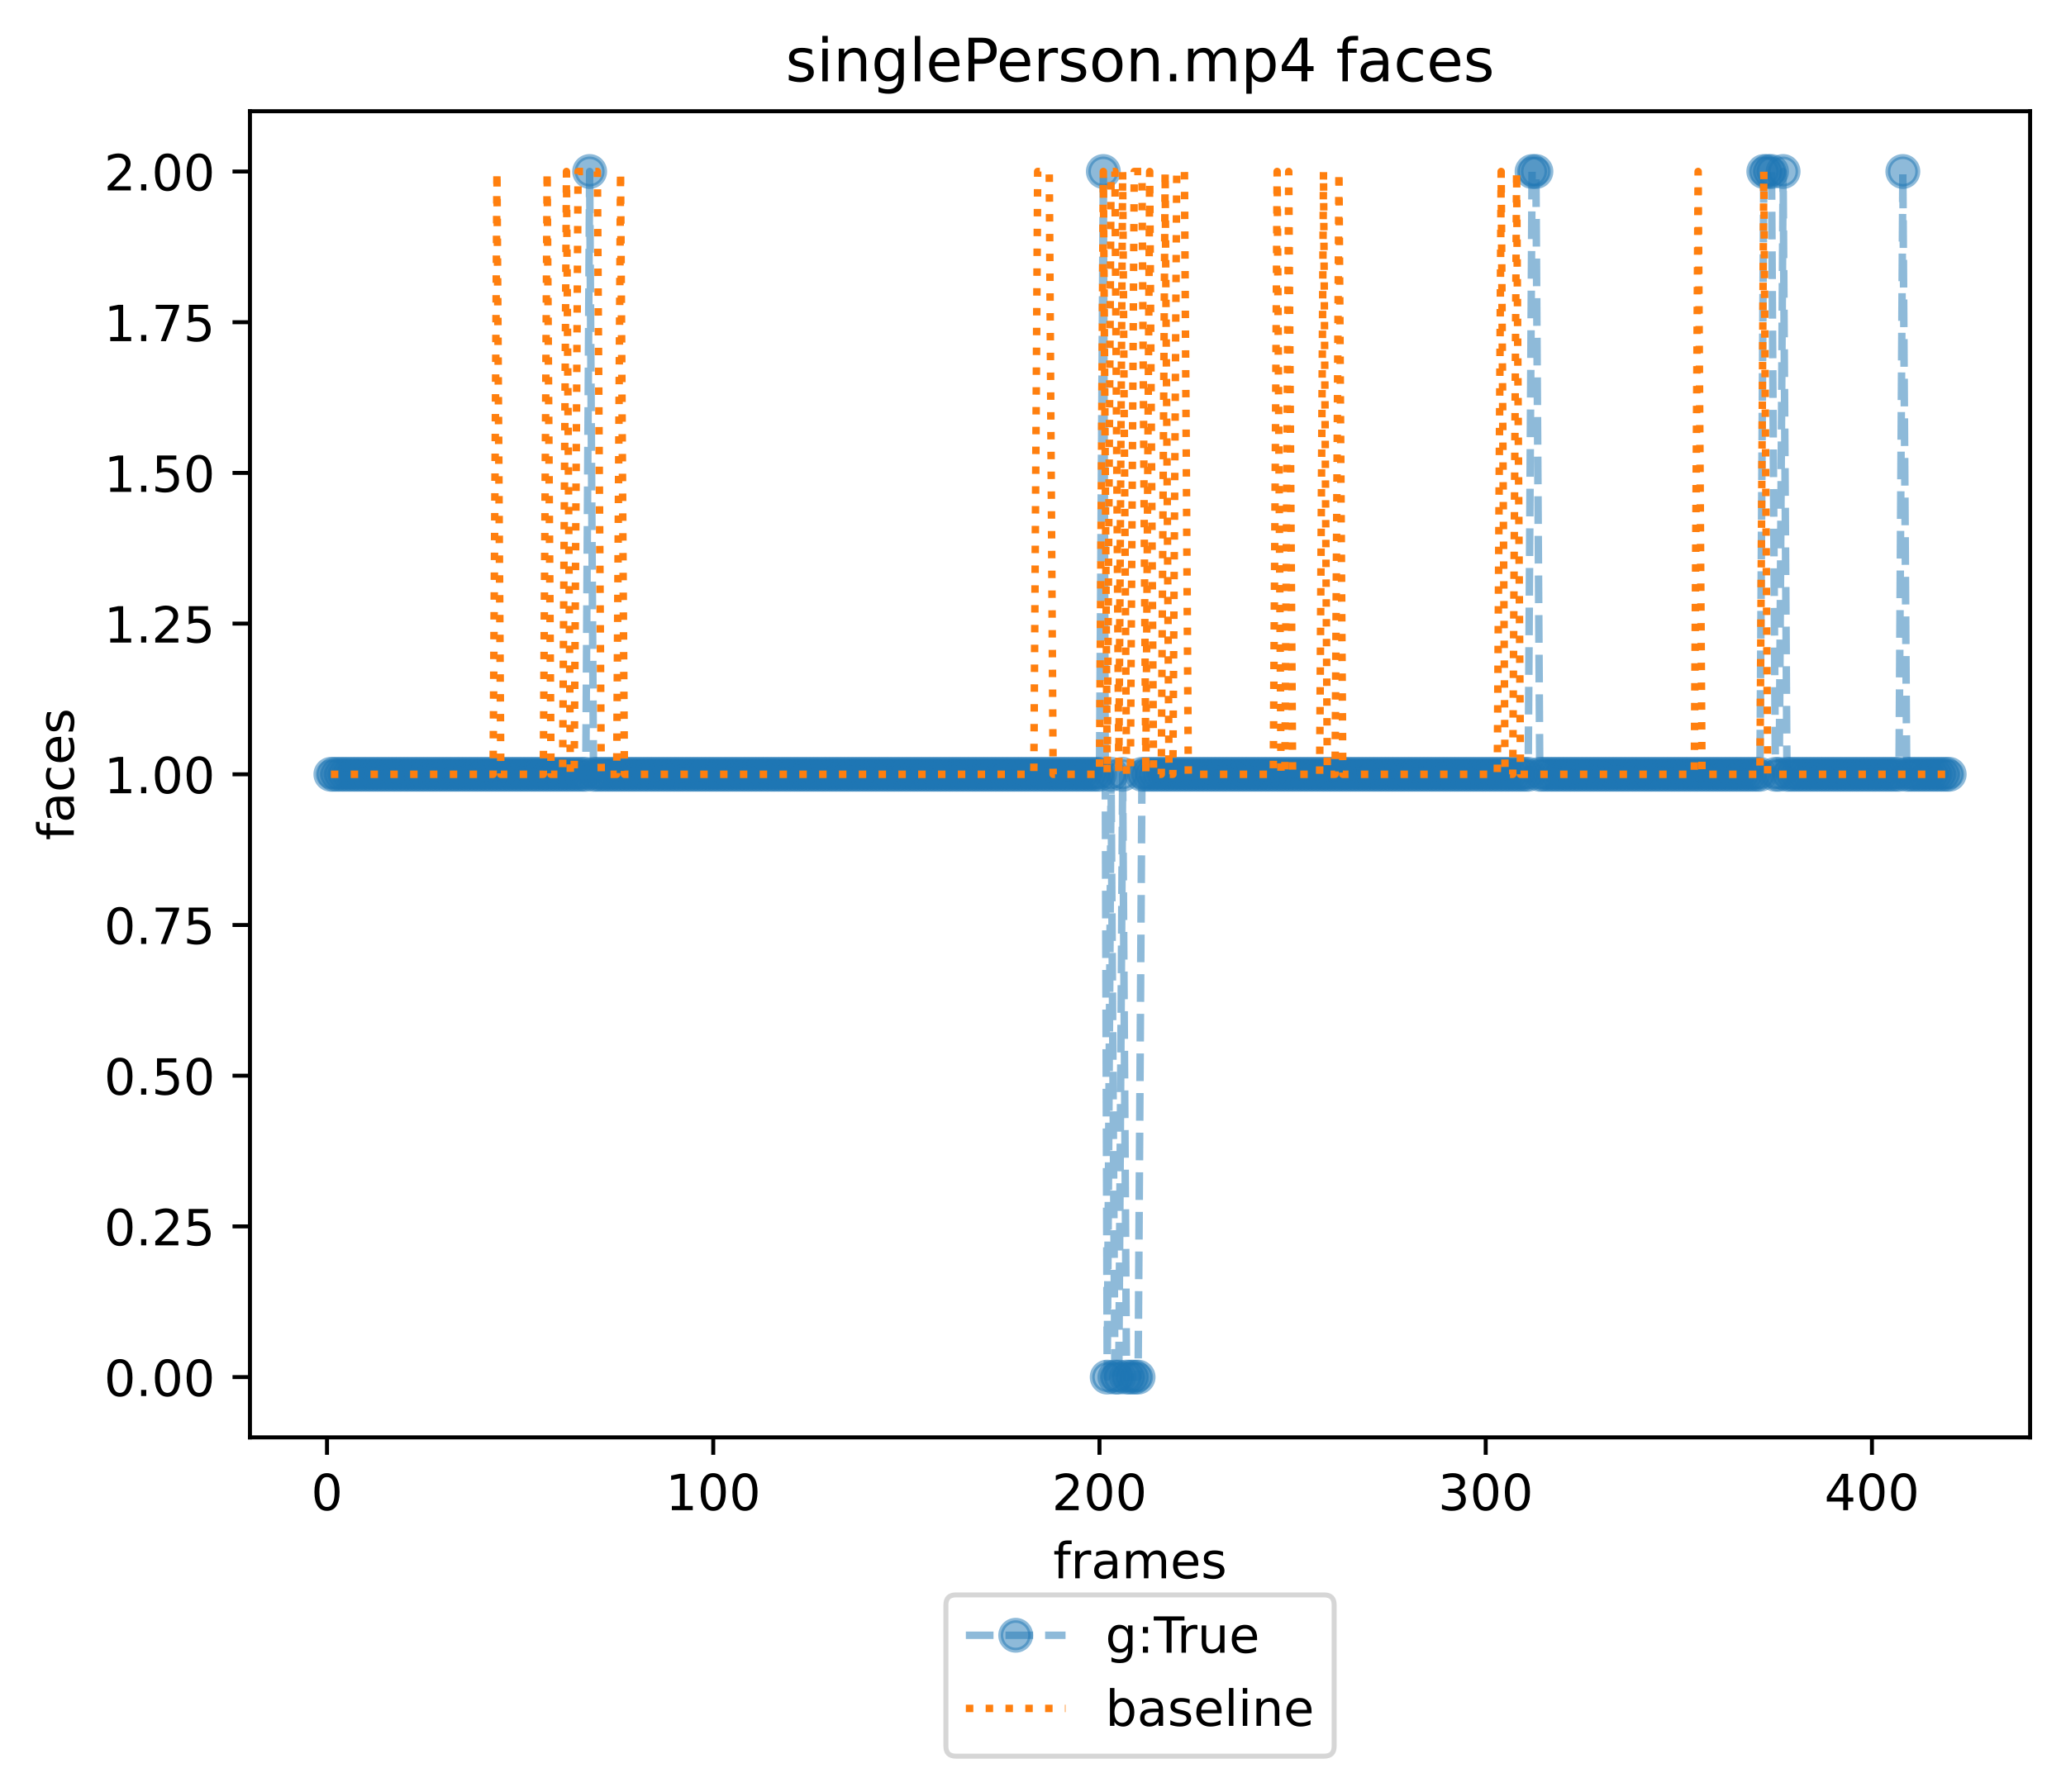 <?xml version="1.0" encoding="utf-8" standalone="no"?>
<!DOCTYPE svg PUBLIC "-//W3C//DTD SVG 1.1//EN"
  "http://www.w3.org/Graphics/SVG/1.1/DTD/svg11.dtd">
<!-- Created with matplotlib (https://matplotlib.org/) -->
<svg height="359.598pt" version="1.1" viewBox="0 0 414.464 359.598" width="414.464pt" xmlns="http://www.w3.org/2000/svg" xmlns:xlink="http://www.w3.org/1999/xlink">
 <defs>
  <style type="text/css">*{stroke-linecap:butt;stroke-linejoin:round;}</style>
 </defs>
 <g id="figure_1">
  <g id="patch_1">
   <path d="M 0 359.598 
L 414.464 359.598 
L 414.464 0 
L 0 0 
z
" style="fill:#ffffff;"/>
  </g>
  <g id="axes_1">
   <g id="patch_2">
    <path d="M 50.144 288.43 
L 407.264 288.43 
L 407.264 22.318 
L 50.144 22.318 
z
" style="fill:#ffffff;"/>
   </g>
   <g id="matplotlib.axis_1">
    <g id="xtick_1">
     <g id="line2d_1">
      <defs>
       <path d="M 0 0 
L 0 3.5 
" id="m6df99a0285" style="stroke:#000000;stroke-width:0.8;"/>
      </defs>
      <g>
       <use style="stroke:#000000;stroke-width:0.8;" x="65.602" xlink:href="#m6df99a0285" y="288.43"/>
      </g>
     </g>
     <g id="text_1">
      <!-- 0 -->
      <g transform="translate(62.42 303.029)scale(0.1 -0.1)">
       <defs>
        <path d="M 31.781 66.406 
Q 24.172 66.406 20.328 58.906 
Q 16.5 51.422 16.5 36.375 
Q 16.5 21.391 20.328 13.891 
Q 24.172 6.391 31.781 6.391 
Q 39.453 6.391 43.281 13.891 
Q 47.125 21.391 47.125 36.375 
Q 47.125 51.422 43.281 58.906 
Q 39.453 66.406 31.781 66.406 
z
M 31.781 74.219 
Q 44.047 74.219 50.516 64.516 
Q 56.984 54.828 56.984 36.375 
Q 56.984 17.969 50.516 8.266 
Q 44.047 -1.422 31.781 -1.422 
Q 19.531 -1.422 13.062 8.266 
Q 6.594 17.969 6.594 36.375 
Q 6.594 54.828 13.062 64.516 
Q 19.531 74.219 31.781 74.219 
z
" id="DejaVuSans-48"/>
       </defs>
       <use xlink:href="#DejaVuSans-48"/>
      </g>
     </g>
    </g>
    <g id="xtick_2">
     <g id="line2d_2">
      <g>
       <use style="stroke:#000000;stroke-width:0.8;" x="143.085" xlink:href="#m6df99a0285" y="288.43"/>
      </g>
     </g>
     <g id="text_2">
      <!-- 100 -->
      <g transform="translate(133.541 303.029)scale(0.1 -0.1)">
       <defs>
        <path d="M 12.406 8.297 
L 28.516 8.297 
L 28.516 63.922 
L 10.984 60.406 
L 10.984 69.391 
L 28.422 72.906 
L 38.281 72.906 
L 38.281 8.297 
L 54.391 8.297 
L 54.391 0 
L 12.406 0 
z
" id="DejaVuSans-49"/>
       </defs>
       <use xlink:href="#DejaVuSans-49"/>
       <use x="63.623" xlink:href="#DejaVuSans-48"/>
       <use x="127.246" xlink:href="#DejaVuSans-48"/>
      </g>
     </g>
    </g>
    <g id="xtick_3">
     <g id="line2d_3">
      <g>
       <use style="stroke:#000000;stroke-width:0.8;" x="220.568" xlink:href="#m6df99a0285" y="288.43"/>
      </g>
     </g>
     <g id="text_3">
      <!-- 200 -->
      <g transform="translate(211.024 303.029)scale(0.1 -0.1)">
       <defs>
        <path d="M 19.188 8.297 
L 53.609 8.297 
L 53.609 0 
L 7.328 0 
L 7.328 8.297 
Q 12.938 14.109 22.625 23.891 
Q 32.328 33.688 34.812 36.531 
Q 39.547 41.844 41.422 45.531 
Q 43.312 49.219 43.312 52.781 
Q 43.312 58.594 39.234 62.25 
Q 35.156 65.922 28.609 65.922 
Q 23.969 65.922 18.812 64.312 
Q 13.672 62.703 7.812 59.422 
L 7.812 69.391 
Q 13.766 71.781 18.938 73 
Q 24.125 74.219 28.422 74.219 
Q 39.75 74.219 46.484 68.547 
Q 53.219 62.891 53.219 53.422 
Q 53.219 48.922 51.531 44.891 
Q 49.859 40.875 45.406 35.406 
Q 44.188 33.984 37.641 27.219 
Q 31.109 20.453 19.188 8.297 
z
" id="DejaVuSans-50"/>
       </defs>
       <use xlink:href="#DejaVuSans-50"/>
       <use x="63.623" xlink:href="#DejaVuSans-48"/>
       <use x="127.246" xlink:href="#DejaVuSans-48"/>
      </g>
     </g>
    </g>
    <g id="xtick_4">
     <g id="line2d_4">
      <g>
       <use style="stroke:#000000;stroke-width:0.8;" x="298.051" xlink:href="#m6df99a0285" y="288.43"/>
      </g>
     </g>
     <g id="text_4">
      <!-- 300 -->
      <g transform="translate(288.507 303.029)scale(0.1 -0.1)">
       <defs>
        <path d="M 40.578 39.312 
Q 47.656 37.797 51.625 33 
Q 55.609 28.219 55.609 21.188 
Q 55.609 10.406 48.188 4.484 
Q 40.766 -1.422 27.094 -1.422 
Q 22.516 -1.422 17.656 -0.516 
Q 12.797 0.391 7.625 2.203 
L 7.625 11.719 
Q 11.719 9.328 16.594 8.109 
Q 21.484 6.891 26.812 6.891 
Q 36.078 6.891 40.938 10.547 
Q 45.797 14.203 45.797 21.188 
Q 45.797 27.641 41.281 31.266 
Q 36.766 34.906 28.719 34.906 
L 20.219 34.906 
L 20.219 43.016 
L 29.109 43.016 
Q 36.375 43.016 40.234 45.922 
Q 44.094 48.828 44.094 54.297 
Q 44.094 59.906 40.109 62.906 
Q 36.141 65.922 28.719 65.922 
Q 24.656 65.922 20.016 65.031 
Q 15.375 64.156 9.812 62.312 
L 9.812 71.094 
Q 15.438 72.656 20.344 73.438 
Q 25.25 74.219 29.594 74.219 
Q 40.828 74.219 47.359 69.109 
Q 53.906 64.016 53.906 55.328 
Q 53.906 49.266 50.438 45.094 
Q 46.969 40.922 40.578 39.312 
z
" id="DejaVuSans-51"/>
       </defs>
       <use xlink:href="#DejaVuSans-51"/>
       <use x="63.623" xlink:href="#DejaVuSans-48"/>
       <use x="127.246" xlink:href="#DejaVuSans-48"/>
      </g>
     </g>
    </g>
    <g id="xtick_5">
     <g id="line2d_5">
      <g>
       <use style="stroke:#000000;stroke-width:0.8;" x="375.534" xlink:href="#m6df99a0285" y="288.43"/>
      </g>
     </g>
     <g id="text_5">
      <!-- 400 -->
      <g transform="translate(365.991 303.029)scale(0.1 -0.1)">
       <defs>
        <path d="M 37.797 64.312 
L 12.891 25.391 
L 37.797 25.391 
z
M 35.203 72.906 
L 47.609 72.906 
L 47.609 25.391 
L 58.016 25.391 
L 58.016 17.188 
L 47.609 17.188 
L 47.609 0 
L 37.797 0 
L 37.797 17.188 
L 4.891 17.188 
L 4.891 26.703 
z
" id="DejaVuSans-52"/>
       </defs>
       <use xlink:href="#DejaVuSans-52"/>
       <use x="63.623" xlink:href="#DejaVuSans-48"/>
       <use x="127.246" xlink:href="#DejaVuSans-48"/>
      </g>
     </g>
    </g>
    <g id="text_6">
     <!-- frames -->
     <g transform="translate(211.273 316.707)scale(0.1 -0.1)">
      <defs>
       <path d="M 37.109 75.984 
L 37.109 68.5 
L 28.516 68.5 
Q 23.688 68.5 21.797 66.547 
Q 19.922 64.594 19.922 59.516 
L 19.922 54.688 
L 34.719 54.688 
L 34.719 47.703 
L 19.922 47.703 
L 19.922 0 
L 10.891 0 
L 10.891 47.703 
L 2.297 47.703 
L 2.297 54.688 
L 10.891 54.688 
L 10.891 58.5 
Q 10.891 67.625 15.141 71.797 
Q 19.391 75.984 28.609 75.984 
z
" id="DejaVuSans-102"/>
       <path d="M 41.109 46.297 
Q 39.594 47.172 37.812 47.578 
Q 36.031 48 33.891 48 
Q 26.266 48 22.188 43.047 
Q 18.109 38.094 18.109 28.812 
L 18.109 0 
L 9.078 0 
L 9.078 54.688 
L 18.109 54.688 
L 18.109 46.188 
Q 20.953 51.172 25.484 53.578 
Q 30.031 56 36.531 56 
Q 37.453 56 38.578 55.875 
Q 39.703 55.766 41.062 55.516 
z
" id="DejaVuSans-114"/>
       <path d="M 34.281 27.484 
Q 23.391 27.484 19.188 25 
Q 14.984 22.516 14.984 16.5 
Q 14.984 11.719 18.141 8.906 
Q 21.297 6.109 26.703 6.109 
Q 34.188 6.109 38.703 11.406 
Q 43.219 16.703 43.219 25.484 
L 43.219 27.484 
z
M 52.203 31.203 
L 52.203 0 
L 43.219 0 
L 43.219 8.297 
Q 40.141 3.328 35.547 0.953 
Q 30.953 -1.422 24.312 -1.422 
Q 15.922 -1.422 10.953 3.297 
Q 6 8.016 6 15.922 
Q 6 25.141 12.172 29.828 
Q 18.359 34.516 30.609 34.516 
L 43.219 34.516 
L 43.219 35.406 
Q 43.219 41.609 39.141 45 
Q 35.062 48.391 27.688 48.391 
Q 23 48.391 18.547 47.266 
Q 14.109 46.141 10.016 43.891 
L 10.016 52.203 
Q 14.938 54.109 19.578 55.047 
Q 24.219 56 28.609 56 
Q 40.484 56 46.344 49.844 
Q 52.203 43.703 52.203 31.203 
z
" id="DejaVuSans-97"/>
       <path d="M 52 44.188 
Q 55.375 50.25 60.062 53.125 
Q 64.75 56 71.094 56 
Q 79.641 56 84.281 50.016 
Q 88.922 44.047 88.922 33.016 
L 88.922 0 
L 79.891 0 
L 79.891 32.719 
Q 79.891 40.578 77.094 44.375 
Q 74.312 48.188 68.609 48.188 
Q 61.625 48.188 57.562 43.547 
Q 53.516 38.922 53.516 30.906 
L 53.516 0 
L 44.484 0 
L 44.484 32.719 
Q 44.484 40.625 41.703 44.406 
Q 38.922 48.188 33.109 48.188 
Q 26.219 48.188 22.156 43.531 
Q 18.109 38.875 18.109 30.906 
L 18.109 0 
L 9.078 0 
L 9.078 54.688 
L 18.109 54.688 
L 18.109 46.188 
Q 21.188 51.219 25.484 53.609 
Q 29.781 56 35.688 56 
Q 41.656 56 45.828 52.969 
Q 50 49.953 52 44.188 
z
" id="DejaVuSans-109"/>
       <path d="M 56.203 29.594 
L 56.203 25.203 
L 14.891 25.203 
Q 15.484 15.922 20.484 11.062 
Q 25.484 6.203 34.422 6.203 
Q 39.594 6.203 44.453 7.469 
Q 49.312 8.734 54.109 11.281 
L 54.109 2.781 
Q 49.266 0.734 44.188 -0.344 
Q 39.109 -1.422 33.891 -1.422 
Q 20.797 -1.422 13.156 6.188 
Q 5.516 13.812 5.516 26.812 
Q 5.516 40.234 12.766 48.109 
Q 20.016 56 32.328 56 
Q 43.359 56 49.781 48.891 
Q 56.203 41.797 56.203 29.594 
z
M 47.219 32.234 
Q 47.125 39.594 43.094 43.984 
Q 39.062 48.391 32.422 48.391 
Q 24.906 48.391 20.391 44.141 
Q 15.875 39.891 15.188 32.172 
z
" id="DejaVuSans-101"/>
       <path d="M 44.281 53.078 
L 44.281 44.578 
Q 40.484 46.531 36.375 47.5 
Q 32.281 48.484 27.875 48.484 
Q 21.188 48.484 17.844 46.438 
Q 14.5 44.391 14.5 40.281 
Q 14.5 37.156 16.891 35.375 
Q 19.281 33.594 26.516 31.984 
L 29.594 31.297 
Q 39.156 29.25 43.188 25.516 
Q 47.219 21.781 47.219 15.094 
Q 47.219 7.469 41.188 3.016 
Q 35.156 -1.422 24.609 -1.422 
Q 20.219 -1.422 15.453 -0.562 
Q 10.688 0.297 5.422 2 
L 5.422 11.281 
Q 10.406 8.688 15.234 7.391 
Q 20.062 6.109 24.812 6.109 
Q 31.156 6.109 34.562 8.281 
Q 37.984 10.453 37.984 14.406 
Q 37.984 18.062 35.516 20.016 
Q 33.062 21.969 24.703 23.781 
L 21.578 24.516 
Q 13.234 26.266 9.516 29.906 
Q 5.812 33.547 5.812 39.891 
Q 5.812 47.609 11.281 51.797 
Q 16.75 56 26.812 56 
Q 31.781 56 36.172 55.266 
Q 40.578 54.547 44.281 53.078 
z
" id="DejaVuSans-115"/>
      </defs>
      <use xlink:href="#DejaVuSans-102"/>
      <use x="35.205" xlink:href="#DejaVuSans-114"/>
      <use x="76.318" xlink:href="#DejaVuSans-97"/>
      <use x="137.598" xlink:href="#DejaVuSans-109"/>
      <use x="235.01" xlink:href="#DejaVuSans-101"/>
      <use x="296.533" xlink:href="#DejaVuSans-115"/>
     </g>
    </g>
   </g>
   <g id="matplotlib.axis_2">
    <g id="ytick_1">
     <g id="line2d_6">
      <defs>
       <path d="M 0 0 
L -3.5 0 
" id="m1ec81ac8c8" style="stroke:#000000;stroke-width:0.8;"/>
      </defs>
      <g>
       <use style="stroke:#000000;stroke-width:0.8;" x="50.144" xlink:href="#m1ec81ac8c8" y="276.334"/>
      </g>
     </g>
     <g id="text_7">
      <!-- 0.00 -->
      <g transform="translate(20.878 280.133)scale(0.1 -0.1)">
       <defs>
        <path d="M 10.688 12.406 
L 21 12.406 
L 21 0 
L 10.688 0 
z
" id="DejaVuSans-46"/>
       </defs>
       <use xlink:href="#DejaVuSans-48"/>
       <use x="63.623" xlink:href="#DejaVuSans-46"/>
       <use x="95.41" xlink:href="#DejaVuSans-48"/>
       <use x="159.033" xlink:href="#DejaVuSans-48"/>
      </g>
     </g>
    </g>
    <g id="ytick_2">
     <g id="line2d_7">
      <g>
       <use style="stroke:#000000;stroke-width:0.8;" x="50.144" xlink:href="#m1ec81ac8c8" y="246.094"/>
      </g>
     </g>
     <g id="text_8">
      <!-- 0.25 -->
      <g transform="translate(20.878 249.893)scale(0.1 -0.1)">
       <defs>
        <path d="M 10.797 72.906 
L 49.516 72.906 
L 49.516 64.594 
L 19.828 64.594 
L 19.828 46.734 
Q 21.969 47.469 24.109 47.828 
Q 26.266 48.188 28.422 48.188 
Q 40.625 48.188 47.75 41.5 
Q 54.891 34.812 54.891 23.391 
Q 54.891 11.625 47.562 5.094 
Q 40.234 -1.422 26.906 -1.422 
Q 22.312 -1.422 17.547 -0.641 
Q 12.797 0.141 7.719 1.703 
L 7.719 11.625 
Q 12.109 9.234 16.797 8.062 
Q 21.484 6.891 26.703 6.891 
Q 35.156 6.891 40.078 11.328 
Q 45.016 15.766 45.016 23.391 
Q 45.016 31 40.078 35.438 
Q 35.156 39.891 26.703 39.891 
Q 22.75 39.891 18.812 39.016 
Q 14.891 38.141 10.797 36.281 
z
" id="DejaVuSans-53"/>
       </defs>
       <use xlink:href="#DejaVuSans-48"/>
       <use x="63.623" xlink:href="#DejaVuSans-46"/>
       <use x="95.41" xlink:href="#DejaVuSans-50"/>
       <use x="159.033" xlink:href="#DejaVuSans-53"/>
      </g>
     </g>
    </g>
    <g id="ytick_3">
     <g id="line2d_8">
      <g>
       <use style="stroke:#000000;stroke-width:0.8;" x="50.144" xlink:href="#m1ec81ac8c8" y="215.854"/>
      </g>
     </g>
     <g id="text_9">
      <!-- 0.50 -->
      <g transform="translate(20.878 219.653)scale(0.1 -0.1)">
       <use xlink:href="#DejaVuSans-48"/>
       <use x="63.623" xlink:href="#DejaVuSans-46"/>
       <use x="95.41" xlink:href="#DejaVuSans-53"/>
       <use x="159.033" xlink:href="#DejaVuSans-48"/>
      </g>
     </g>
    </g>
    <g id="ytick_4">
     <g id="line2d_9">
      <g>
       <use style="stroke:#000000;stroke-width:0.8;" x="50.144" xlink:href="#m1ec81ac8c8" y="185.614"/>
      </g>
     </g>
     <g id="text_10">
      <!-- 0.75 -->
      <g transform="translate(20.878 189.413)scale(0.1 -0.1)">
       <defs>
        <path d="M 8.203 72.906 
L 55.078 72.906 
L 55.078 68.703 
L 28.609 0 
L 18.312 0 
L 43.219 64.594 
L 8.203 64.594 
z
" id="DejaVuSans-55"/>
       </defs>
       <use xlink:href="#DejaVuSans-48"/>
       <use x="63.623" xlink:href="#DejaVuSans-46"/>
       <use x="95.41" xlink:href="#DejaVuSans-55"/>
       <use x="159.033" xlink:href="#DejaVuSans-53"/>
      </g>
     </g>
    </g>
    <g id="ytick_5">
     <g id="line2d_10">
      <g>
       <use style="stroke:#000000;stroke-width:0.8;" x="50.144" xlink:href="#m1ec81ac8c8" y="155.374"/>
      </g>
     </g>
     <g id="text_11">
      <!-- 1.00 -->
      <g transform="translate(20.878 159.173)scale(0.1 -0.1)">
       <use xlink:href="#DejaVuSans-49"/>
       <use x="63.623" xlink:href="#DejaVuSans-46"/>
       <use x="95.41" xlink:href="#DejaVuSans-48"/>
       <use x="159.033" xlink:href="#DejaVuSans-48"/>
      </g>
     </g>
    </g>
    <g id="ytick_6">
     <g id="line2d_11">
      <g>
       <use style="stroke:#000000;stroke-width:0.8;" x="50.144" xlink:href="#m1ec81ac8c8" y="125.134"/>
      </g>
     </g>
     <g id="text_12">
      <!-- 1.25 -->
      <g transform="translate(20.878 128.933)scale(0.1 -0.1)">
       <use xlink:href="#DejaVuSans-49"/>
       <use x="63.623" xlink:href="#DejaVuSans-46"/>
       <use x="95.41" xlink:href="#DejaVuSans-50"/>
       <use x="159.033" xlink:href="#DejaVuSans-53"/>
      </g>
     </g>
    </g>
    <g id="ytick_7">
     <g id="line2d_12">
      <g>
       <use style="stroke:#000000;stroke-width:0.8;" x="50.144" xlink:href="#m1ec81ac8c8" y="94.894"/>
      </g>
     </g>
     <g id="text_13">
      <!-- 1.50 -->
      <g transform="translate(20.878 98.693)scale(0.1 -0.1)">
       <use xlink:href="#DejaVuSans-49"/>
       <use x="63.623" xlink:href="#DejaVuSans-46"/>
       <use x="95.41" xlink:href="#DejaVuSans-53"/>
       <use x="159.033" xlink:href="#DejaVuSans-48"/>
      </g>
     </g>
    </g>
    <g id="ytick_8">
     <g id="line2d_13">
      <g>
       <use style="stroke:#000000;stroke-width:0.8;" x="50.144" xlink:href="#m1ec81ac8c8" y="64.654"/>
      </g>
     </g>
     <g id="text_14">
      <!-- 1.75 -->
      <g transform="translate(20.878 68.453)scale(0.1 -0.1)">
       <use xlink:href="#DejaVuSans-49"/>
       <use x="63.623" xlink:href="#DejaVuSans-46"/>
       <use x="95.41" xlink:href="#DejaVuSans-55"/>
       <use x="159.033" xlink:href="#DejaVuSans-53"/>
      </g>
     </g>
    </g>
    <g id="ytick_9">
     <g id="line2d_14">
      <g>
       <use style="stroke:#000000;stroke-width:0.8;" x="50.144" xlink:href="#m1ec81ac8c8" y="34.414"/>
      </g>
     </g>
     <g id="text_15">
      <!-- 2.00 -->
      <g transform="translate(20.878 38.213)scale(0.1 -0.1)">
       <use xlink:href="#DejaVuSans-50"/>
       <use x="63.623" xlink:href="#DejaVuSans-46"/>
       <use x="95.41" xlink:href="#DejaVuSans-48"/>
       <use x="159.033" xlink:href="#DejaVuSans-48"/>
      </g>
     </g>
    </g>
    <g id="text_16">
     <!-- faces -->
     <g transform="translate(14.798 168.629)rotate(-90)scale(0.1 -0.1)">
      <defs>
       <path d="M 48.781 52.594 
L 48.781 44.188 
Q 44.969 46.297 41.141 47.344 
Q 37.312 48.391 33.406 48.391 
Q 24.656 48.391 19.812 42.844 
Q 14.984 37.312 14.984 27.297 
Q 14.984 17.281 19.812 11.734 
Q 24.656 6.203 33.406 6.203 
Q 37.312 6.203 41.141 7.25 
Q 44.969 8.297 48.781 10.406 
L 48.781 2.094 
Q 45.016 0.344 40.984 -0.531 
Q 36.969 -1.422 32.422 -1.422 
Q 20.062 -1.422 12.781 6.344 
Q 5.516 14.109 5.516 27.297 
Q 5.516 40.672 12.859 48.328 
Q 20.219 56 33.016 56 
Q 37.156 56 41.109 55.141 
Q 45.062 54.297 48.781 52.594 
z
" id="DejaVuSans-99"/>
      </defs>
      <use xlink:href="#DejaVuSans-102"/>
      <use x="35.205" xlink:href="#DejaVuSans-97"/>
      <use x="96.484" xlink:href="#DejaVuSans-99"/>
      <use x="151.465" xlink:href="#DejaVuSans-101"/>
      <use x="212.988" xlink:href="#DejaVuSans-115"/>
     </g>
    </g>
   </g>
   <g id="line2d_15">
    <path clip-path="url(#pa72805e25c)" d="M 66.376 155.374 
L 117.515 155.374 
L 118.29 34.414 
L 119.065 155.374 
L 220.568 155.374 
L 221.343 34.414 
L 222.118 276.334 
L 222.893 155.374 
L 223.667 276.334 
L 224.442 276.334 
L 225.217 155.374 
L 225.992 276.334 
L 228.316 276.334 
L 229.091 155.374 
L 306.574 155.374 
L 307.349 34.414 
L 308.124 34.414 
L 308.899 155.374 
L 353.064 155.374 
L 353.839 34.414 
L 355.389 34.414 
L 356.164 155.374 
L 356.938 155.374 
L 357.713 34.414 
L 358.488 155.374 
L 380.958 155.374 
L 381.733 34.414 
L 382.508 155.374 
L 391.031 155.374 
L 391.031 155.374 
" style="fill:none;stroke:#1f77b4;stroke-dasharray:5.55,2.4;stroke-dashoffset:0;stroke-opacity:0.5;stroke-width:1.5;"/>
    <defs>
     <path d="M 0 3 
C 0.796 3 1.559 2.684 2.121 2.121 
C 2.684 1.559 3 0.796 3 0 
C 3 -0.796 2.684 -1.559 2.121 -2.121 
C 1.559 -2.684 0.796 -3 0 -3 
C -0.796 -3 -1.559 -2.684 -2.121 -2.121 
C -2.684 -1.559 -3 -0.796 -3 0 
C -3 0.796 -2.684 1.559 -2.121 2.121 
C -1.559 2.684 -0.796 3 0 3 
z
" id="m784301e457" style="stroke:#1f77b4;stroke-opacity:0.5;"/>
    </defs>
    <g clip-path="url(#pa72805e25c)">
     <use style="fill:#1f77b4;fill-opacity:0.5;stroke:#1f77b4;stroke-opacity:0.5;" x="66.376" xlink:href="#m784301e457" y="155.374"/>
     <use style="fill:#1f77b4;fill-opacity:0.5;stroke:#1f77b4;stroke-opacity:0.5;" x="67.151" xlink:href="#m784301e457" y="155.374"/>
     <use style="fill:#1f77b4;fill-opacity:0.5;stroke:#1f77b4;stroke-opacity:0.5;" x="67.926" xlink:href="#m784301e457" y="155.374"/>
     <use style="fill:#1f77b4;fill-opacity:0.5;stroke:#1f77b4;stroke-opacity:0.5;" x="68.701" xlink:href="#m784301e457" y="155.374"/>
     <use style="fill:#1f77b4;fill-opacity:0.5;stroke:#1f77b4;stroke-opacity:0.5;" x="69.476" xlink:href="#m784301e457" y="155.374"/>
     <use style="fill:#1f77b4;fill-opacity:0.5;stroke:#1f77b4;stroke-opacity:0.5;" x="70.251" xlink:href="#m784301e457" y="155.374"/>
     <use style="fill:#1f77b4;fill-opacity:0.5;stroke:#1f77b4;stroke-opacity:0.5;" x="71.025" xlink:href="#m784301e457" y="155.374"/>
     <use style="fill:#1f77b4;fill-opacity:0.5;stroke:#1f77b4;stroke-opacity:0.5;" x="71.8" xlink:href="#m784301e457" y="155.374"/>
     <use style="fill:#1f77b4;fill-opacity:0.5;stroke:#1f77b4;stroke-opacity:0.5;" x="72.575" xlink:href="#m784301e457" y="155.374"/>
     <use style="fill:#1f77b4;fill-opacity:0.5;stroke:#1f77b4;stroke-opacity:0.5;" x="73.35" xlink:href="#m784301e457" y="155.374"/>
     <use style="fill:#1f77b4;fill-opacity:0.5;stroke:#1f77b4;stroke-opacity:0.5;" x="74.125" xlink:href="#m784301e457" y="155.374"/>
     <use style="fill:#1f77b4;fill-opacity:0.5;stroke:#1f77b4;stroke-opacity:0.5;" x="74.9" xlink:href="#m784301e457" y="155.374"/>
     <use style="fill:#1f77b4;fill-opacity:0.5;stroke:#1f77b4;stroke-opacity:0.5;" x="75.674" xlink:href="#m784301e457" y="155.374"/>
     <use style="fill:#1f77b4;fill-opacity:0.5;stroke:#1f77b4;stroke-opacity:0.5;" x="76.449" xlink:href="#m784301e457" y="155.374"/>
     <use style="fill:#1f77b4;fill-opacity:0.5;stroke:#1f77b4;stroke-opacity:0.5;" x="77.224" xlink:href="#m784301e457" y="155.374"/>
     <use style="fill:#1f77b4;fill-opacity:0.5;stroke:#1f77b4;stroke-opacity:0.5;" x="77.999" xlink:href="#m784301e457" y="155.374"/>
     <use style="fill:#1f77b4;fill-opacity:0.5;stroke:#1f77b4;stroke-opacity:0.5;" x="78.774" xlink:href="#m784301e457" y="155.374"/>
     <use style="fill:#1f77b4;fill-opacity:0.5;stroke:#1f77b4;stroke-opacity:0.5;" x="79.549" xlink:href="#m784301e457" y="155.374"/>
     <use style="fill:#1f77b4;fill-opacity:0.5;stroke:#1f77b4;stroke-opacity:0.5;" x="80.323" xlink:href="#m784301e457" y="155.374"/>
     <use style="fill:#1f77b4;fill-opacity:0.5;stroke:#1f77b4;stroke-opacity:0.5;" x="81.098" xlink:href="#m784301e457" y="155.374"/>
     <use style="fill:#1f77b4;fill-opacity:0.5;stroke:#1f77b4;stroke-opacity:0.5;" x="81.873" xlink:href="#m784301e457" y="155.374"/>
     <use style="fill:#1f77b4;fill-opacity:0.5;stroke:#1f77b4;stroke-opacity:0.5;" x="82.648" xlink:href="#m784301e457" y="155.374"/>
     <use style="fill:#1f77b4;fill-opacity:0.5;stroke:#1f77b4;stroke-opacity:0.5;" x="83.423" xlink:href="#m784301e457" y="155.374"/>
     <use style="fill:#1f77b4;fill-opacity:0.5;stroke:#1f77b4;stroke-opacity:0.5;" x="84.198" xlink:href="#m784301e457" y="155.374"/>
     <use style="fill:#1f77b4;fill-opacity:0.5;stroke:#1f77b4;stroke-opacity:0.5;" x="84.972" xlink:href="#m784301e457" y="155.374"/>
     <use style="fill:#1f77b4;fill-opacity:0.5;stroke:#1f77b4;stroke-opacity:0.5;" x="85.747" xlink:href="#m784301e457" y="155.374"/>
     <use style="fill:#1f77b4;fill-opacity:0.5;stroke:#1f77b4;stroke-opacity:0.5;" x="86.522" xlink:href="#m784301e457" y="155.374"/>
     <use style="fill:#1f77b4;fill-opacity:0.5;stroke:#1f77b4;stroke-opacity:0.5;" x="87.297" xlink:href="#m784301e457" y="155.374"/>
     <use style="fill:#1f77b4;fill-opacity:0.5;stroke:#1f77b4;stroke-opacity:0.5;" x="88.072" xlink:href="#m784301e457" y="155.374"/>
     <use style="fill:#1f77b4;fill-opacity:0.5;stroke:#1f77b4;stroke-opacity:0.5;" x="88.847" xlink:href="#m784301e457" y="155.374"/>
     <use style="fill:#1f77b4;fill-opacity:0.5;stroke:#1f77b4;stroke-opacity:0.5;" x="89.621" xlink:href="#m784301e457" y="155.374"/>
     <use style="fill:#1f77b4;fill-opacity:0.5;stroke:#1f77b4;stroke-opacity:0.5;" x="90.396" xlink:href="#m784301e457" y="155.374"/>
     <use style="fill:#1f77b4;fill-opacity:0.5;stroke:#1f77b4;stroke-opacity:0.5;" x="91.171" xlink:href="#m784301e457" y="155.374"/>
     <use style="fill:#1f77b4;fill-opacity:0.5;stroke:#1f77b4;stroke-opacity:0.5;" x="91.946" xlink:href="#m784301e457" y="155.374"/>
     <use style="fill:#1f77b4;fill-opacity:0.5;stroke:#1f77b4;stroke-opacity:0.5;" x="92.721" xlink:href="#m784301e457" y="155.374"/>
     <use style="fill:#1f77b4;fill-opacity:0.5;stroke:#1f77b4;stroke-opacity:0.5;" x="93.496" xlink:href="#m784301e457" y="155.374"/>
     <use style="fill:#1f77b4;fill-opacity:0.5;stroke:#1f77b4;stroke-opacity:0.5;" x="94.27" xlink:href="#m784301e457" y="155.374"/>
     <use style="fill:#1f77b4;fill-opacity:0.5;stroke:#1f77b4;stroke-opacity:0.5;" x="95.045" xlink:href="#m784301e457" y="155.374"/>
     <use style="fill:#1f77b4;fill-opacity:0.5;stroke:#1f77b4;stroke-opacity:0.5;" x="95.82" xlink:href="#m784301e457" y="155.374"/>
     <use style="fill:#1f77b4;fill-opacity:0.5;stroke:#1f77b4;stroke-opacity:0.5;" x="96.595" xlink:href="#m784301e457" y="155.374"/>
     <use style="fill:#1f77b4;fill-opacity:0.5;stroke:#1f77b4;stroke-opacity:0.5;" x="97.37" xlink:href="#m784301e457" y="155.374"/>
     <use style="fill:#1f77b4;fill-opacity:0.5;stroke:#1f77b4;stroke-opacity:0.5;" x="98.145" xlink:href="#m784301e457" y="155.374"/>
     <use style="fill:#1f77b4;fill-opacity:0.5;stroke:#1f77b4;stroke-opacity:0.5;" x="98.919" xlink:href="#m784301e457" y="155.374"/>
     <use style="fill:#1f77b4;fill-opacity:0.5;stroke:#1f77b4;stroke-opacity:0.5;" x="99.694" xlink:href="#m784301e457" y="155.374"/>
     <use style="fill:#1f77b4;fill-opacity:0.5;stroke:#1f77b4;stroke-opacity:0.5;" x="100.469" xlink:href="#m784301e457" y="155.374"/>
     <use style="fill:#1f77b4;fill-opacity:0.5;stroke:#1f77b4;stroke-opacity:0.5;" x="101.244" xlink:href="#m784301e457" y="155.374"/>
     <use style="fill:#1f77b4;fill-opacity:0.5;stroke:#1f77b4;stroke-opacity:0.5;" x="102.019" xlink:href="#m784301e457" y="155.374"/>
     <use style="fill:#1f77b4;fill-opacity:0.5;stroke:#1f77b4;stroke-opacity:0.5;" x="102.794" xlink:href="#m784301e457" y="155.374"/>
     <use style="fill:#1f77b4;fill-opacity:0.5;stroke:#1f77b4;stroke-opacity:0.5;" x="103.568" xlink:href="#m784301e457" y="155.374"/>
     <use style="fill:#1f77b4;fill-opacity:0.5;stroke:#1f77b4;stroke-opacity:0.5;" x="104.343" xlink:href="#m784301e457" y="155.374"/>
     <use style="fill:#1f77b4;fill-opacity:0.5;stroke:#1f77b4;stroke-opacity:0.5;" x="105.118" xlink:href="#m784301e457" y="155.374"/>
     <use style="fill:#1f77b4;fill-opacity:0.5;stroke:#1f77b4;stroke-opacity:0.5;" x="105.893" xlink:href="#m784301e457" y="155.374"/>
     <use style="fill:#1f77b4;fill-opacity:0.5;stroke:#1f77b4;stroke-opacity:0.5;" x="106.668" xlink:href="#m784301e457" y="155.374"/>
     <use style="fill:#1f77b4;fill-opacity:0.5;stroke:#1f77b4;stroke-opacity:0.5;" x="107.443" xlink:href="#m784301e457" y="155.374"/>
     <use style="fill:#1f77b4;fill-opacity:0.5;stroke:#1f77b4;stroke-opacity:0.5;" x="108.217" xlink:href="#m784301e457" y="155.374"/>
     <use style="fill:#1f77b4;fill-opacity:0.5;stroke:#1f77b4;stroke-opacity:0.5;" x="108.992" xlink:href="#m784301e457" y="155.374"/>
     <use style="fill:#1f77b4;fill-opacity:0.5;stroke:#1f77b4;stroke-opacity:0.5;" x="109.767" xlink:href="#m784301e457" y="155.374"/>
     <use style="fill:#1f77b4;fill-opacity:0.5;stroke:#1f77b4;stroke-opacity:0.5;" x="110.542" xlink:href="#m784301e457" y="155.374"/>
     <use style="fill:#1f77b4;fill-opacity:0.5;stroke:#1f77b4;stroke-opacity:0.5;" x="111.317" xlink:href="#m784301e457" y="155.374"/>
     <use style="fill:#1f77b4;fill-opacity:0.5;stroke:#1f77b4;stroke-opacity:0.5;" x="112.092" xlink:href="#m784301e457" y="155.374"/>
     <use style="fill:#1f77b4;fill-opacity:0.5;stroke:#1f77b4;stroke-opacity:0.5;" x="112.866" xlink:href="#m784301e457" y="155.374"/>
     <use style="fill:#1f77b4;fill-opacity:0.5;stroke:#1f77b4;stroke-opacity:0.5;" x="113.641" xlink:href="#m784301e457" y="155.374"/>
     <use style="fill:#1f77b4;fill-opacity:0.5;stroke:#1f77b4;stroke-opacity:0.5;" x="114.416" xlink:href="#m784301e457" y="155.374"/>
     <use style="fill:#1f77b4;fill-opacity:0.5;stroke:#1f77b4;stroke-opacity:0.5;" x="115.191" xlink:href="#m784301e457" y="155.374"/>
     <use style="fill:#1f77b4;fill-opacity:0.5;stroke:#1f77b4;stroke-opacity:0.5;" x="115.966" xlink:href="#m784301e457" y="155.374"/>
     <use style="fill:#1f77b4;fill-opacity:0.5;stroke:#1f77b4;stroke-opacity:0.5;" x="116.741" xlink:href="#m784301e457" y="155.374"/>
     <use style="fill:#1f77b4;fill-opacity:0.5;stroke:#1f77b4;stroke-opacity:0.5;" x="117.515" xlink:href="#m784301e457" y="155.374"/>
     <use style="fill:#1f77b4;fill-opacity:0.5;stroke:#1f77b4;stroke-opacity:0.5;" x="118.29" xlink:href="#m784301e457" y="34.414"/>
     <use style="fill:#1f77b4;fill-opacity:0.5;stroke:#1f77b4;stroke-opacity:0.5;" x="119.065" xlink:href="#m784301e457" y="155.374"/>
     <use style="fill:#1f77b4;fill-opacity:0.5;stroke:#1f77b4;stroke-opacity:0.5;" x="119.84" xlink:href="#m784301e457" y="155.374"/>
     <use style="fill:#1f77b4;fill-opacity:0.5;stroke:#1f77b4;stroke-opacity:0.5;" x="120.615" xlink:href="#m784301e457" y="155.374"/>
     <use style="fill:#1f77b4;fill-opacity:0.5;stroke:#1f77b4;stroke-opacity:0.5;" x="121.39" xlink:href="#m784301e457" y="155.374"/>
     <use style="fill:#1f77b4;fill-opacity:0.5;stroke:#1f77b4;stroke-opacity:0.5;" x="122.164" xlink:href="#m784301e457" y="155.374"/>
     <use style="fill:#1f77b4;fill-opacity:0.5;stroke:#1f77b4;stroke-opacity:0.5;" x="122.939" xlink:href="#m784301e457" y="155.374"/>
     <use style="fill:#1f77b4;fill-opacity:0.5;stroke:#1f77b4;stroke-opacity:0.5;" x="123.714" xlink:href="#m784301e457" y="155.374"/>
     <use style="fill:#1f77b4;fill-opacity:0.5;stroke:#1f77b4;stroke-opacity:0.5;" x="124.489" xlink:href="#m784301e457" y="155.374"/>
     <use style="fill:#1f77b4;fill-opacity:0.5;stroke:#1f77b4;stroke-opacity:0.5;" x="125.264" xlink:href="#m784301e457" y="155.374"/>
     <use style="fill:#1f77b4;fill-opacity:0.5;stroke:#1f77b4;stroke-opacity:0.5;" x="126.039" xlink:href="#m784301e457" y="155.374"/>
     <use style="fill:#1f77b4;fill-opacity:0.5;stroke:#1f77b4;stroke-opacity:0.5;" x="126.813" xlink:href="#m784301e457" y="155.374"/>
     <use style="fill:#1f77b4;fill-opacity:0.5;stroke:#1f77b4;stroke-opacity:0.5;" x="127.588" xlink:href="#m784301e457" y="155.374"/>
     <use style="fill:#1f77b4;fill-opacity:0.5;stroke:#1f77b4;stroke-opacity:0.5;" x="128.363" xlink:href="#m784301e457" y="155.374"/>
     <use style="fill:#1f77b4;fill-opacity:0.5;stroke:#1f77b4;stroke-opacity:0.5;" x="129.138" xlink:href="#m784301e457" y="155.374"/>
     <use style="fill:#1f77b4;fill-opacity:0.5;stroke:#1f77b4;stroke-opacity:0.5;" x="129.913" xlink:href="#m784301e457" y="155.374"/>
     <use style="fill:#1f77b4;fill-opacity:0.5;stroke:#1f77b4;stroke-opacity:0.5;" x="130.688" xlink:href="#m784301e457" y="155.374"/>
     <use style="fill:#1f77b4;fill-opacity:0.5;stroke:#1f77b4;stroke-opacity:0.5;" x="131.462" xlink:href="#m784301e457" y="155.374"/>
     <use style="fill:#1f77b4;fill-opacity:0.5;stroke:#1f77b4;stroke-opacity:0.5;" x="132.237" xlink:href="#m784301e457" y="155.374"/>
     <use style="fill:#1f77b4;fill-opacity:0.5;stroke:#1f77b4;stroke-opacity:0.5;" x="133.012" xlink:href="#m784301e457" y="155.374"/>
     <use style="fill:#1f77b4;fill-opacity:0.5;stroke:#1f77b4;stroke-opacity:0.5;" x="133.787" xlink:href="#m784301e457" y="155.374"/>
     <use style="fill:#1f77b4;fill-opacity:0.5;stroke:#1f77b4;stroke-opacity:0.5;" x="134.562" xlink:href="#m784301e457" y="155.374"/>
     <use style="fill:#1f77b4;fill-opacity:0.5;stroke:#1f77b4;stroke-opacity:0.5;" x="135.337" xlink:href="#m784301e457" y="155.374"/>
     <use style="fill:#1f77b4;fill-opacity:0.5;stroke:#1f77b4;stroke-opacity:0.5;" x="136.111" xlink:href="#m784301e457" y="155.374"/>
     <use style="fill:#1f77b4;fill-opacity:0.5;stroke:#1f77b4;stroke-opacity:0.5;" x="136.886" xlink:href="#m784301e457" y="155.374"/>
     <use style="fill:#1f77b4;fill-opacity:0.5;stroke:#1f77b4;stroke-opacity:0.5;" x="137.661" xlink:href="#m784301e457" y="155.374"/>
     <use style="fill:#1f77b4;fill-opacity:0.5;stroke:#1f77b4;stroke-opacity:0.5;" x="138.436" xlink:href="#m784301e457" y="155.374"/>
     <use style="fill:#1f77b4;fill-opacity:0.5;stroke:#1f77b4;stroke-opacity:0.5;" x="139.211" xlink:href="#m784301e457" y="155.374"/>
     <use style="fill:#1f77b4;fill-opacity:0.5;stroke:#1f77b4;stroke-opacity:0.5;" x="139.986" xlink:href="#m784301e457" y="155.374"/>
     <use style="fill:#1f77b4;fill-opacity:0.5;stroke:#1f77b4;stroke-opacity:0.5;" x="140.76" xlink:href="#m784301e457" y="155.374"/>
     <use style="fill:#1f77b4;fill-opacity:0.5;stroke:#1f77b4;stroke-opacity:0.5;" x="141.535" xlink:href="#m784301e457" y="155.374"/>
     <use style="fill:#1f77b4;fill-opacity:0.5;stroke:#1f77b4;stroke-opacity:0.5;" x="142.31" xlink:href="#m784301e457" y="155.374"/>
     <use style="fill:#1f77b4;fill-opacity:0.5;stroke:#1f77b4;stroke-opacity:0.5;" x="143.085" xlink:href="#m784301e457" y="155.374"/>
     <use style="fill:#1f77b4;fill-opacity:0.5;stroke:#1f77b4;stroke-opacity:0.5;" x="143.86" xlink:href="#m784301e457" y="155.374"/>
     <use style="fill:#1f77b4;fill-opacity:0.5;stroke:#1f77b4;stroke-opacity:0.5;" x="144.634" xlink:href="#m784301e457" y="155.374"/>
     <use style="fill:#1f77b4;fill-opacity:0.5;stroke:#1f77b4;stroke-opacity:0.5;" x="145.409" xlink:href="#m784301e457" y="155.374"/>
     <use style="fill:#1f77b4;fill-opacity:0.5;stroke:#1f77b4;stroke-opacity:0.5;" x="146.184" xlink:href="#m784301e457" y="155.374"/>
     <use style="fill:#1f77b4;fill-opacity:0.5;stroke:#1f77b4;stroke-opacity:0.5;" x="146.959" xlink:href="#m784301e457" y="155.374"/>
     <use style="fill:#1f77b4;fill-opacity:0.5;stroke:#1f77b4;stroke-opacity:0.5;" x="147.734" xlink:href="#m784301e457" y="155.374"/>
     <use style="fill:#1f77b4;fill-opacity:0.5;stroke:#1f77b4;stroke-opacity:0.5;" x="148.509" xlink:href="#m784301e457" y="155.374"/>
     <use style="fill:#1f77b4;fill-opacity:0.5;stroke:#1f77b4;stroke-opacity:0.5;" x="149.283" xlink:href="#m784301e457" y="155.374"/>
     <use style="fill:#1f77b4;fill-opacity:0.5;stroke:#1f77b4;stroke-opacity:0.5;" x="150.058" xlink:href="#m784301e457" y="155.374"/>
     <use style="fill:#1f77b4;fill-opacity:0.5;stroke:#1f77b4;stroke-opacity:0.5;" x="150.833" xlink:href="#m784301e457" y="155.374"/>
     <use style="fill:#1f77b4;fill-opacity:0.5;stroke:#1f77b4;stroke-opacity:0.5;" x="151.608" xlink:href="#m784301e457" y="155.374"/>
     <use style="fill:#1f77b4;fill-opacity:0.5;stroke:#1f77b4;stroke-opacity:0.5;" x="152.383" xlink:href="#m784301e457" y="155.374"/>
     <use style="fill:#1f77b4;fill-opacity:0.5;stroke:#1f77b4;stroke-opacity:0.5;" x="153.158" xlink:href="#m784301e457" y="155.374"/>
     <use style="fill:#1f77b4;fill-opacity:0.5;stroke:#1f77b4;stroke-opacity:0.5;" x="153.932" xlink:href="#m784301e457" y="155.374"/>
     <use style="fill:#1f77b4;fill-opacity:0.5;stroke:#1f77b4;stroke-opacity:0.5;" x="154.707" xlink:href="#m784301e457" y="155.374"/>
     <use style="fill:#1f77b4;fill-opacity:0.5;stroke:#1f77b4;stroke-opacity:0.5;" x="155.482" xlink:href="#m784301e457" y="155.374"/>
     <use style="fill:#1f77b4;fill-opacity:0.5;stroke:#1f77b4;stroke-opacity:0.5;" x="156.257" xlink:href="#m784301e457" y="155.374"/>
     <use style="fill:#1f77b4;fill-opacity:0.5;stroke:#1f77b4;stroke-opacity:0.5;" x="157.032" xlink:href="#m784301e457" y="155.374"/>
     <use style="fill:#1f77b4;fill-opacity:0.5;stroke:#1f77b4;stroke-opacity:0.5;" x="157.807" xlink:href="#m784301e457" y="155.374"/>
     <use style="fill:#1f77b4;fill-opacity:0.5;stroke:#1f77b4;stroke-opacity:0.5;" x="158.581" xlink:href="#m784301e457" y="155.374"/>
     <use style="fill:#1f77b4;fill-opacity:0.5;stroke:#1f77b4;stroke-opacity:0.5;" x="159.356" xlink:href="#m784301e457" y="155.374"/>
     <use style="fill:#1f77b4;fill-opacity:0.5;stroke:#1f77b4;stroke-opacity:0.5;" x="160.131" xlink:href="#m784301e457" y="155.374"/>
     <use style="fill:#1f77b4;fill-opacity:0.5;stroke:#1f77b4;stroke-opacity:0.5;" x="160.906" xlink:href="#m784301e457" y="155.374"/>
     <use style="fill:#1f77b4;fill-opacity:0.5;stroke:#1f77b4;stroke-opacity:0.5;" x="161.681" xlink:href="#m784301e457" y="155.374"/>
     <use style="fill:#1f77b4;fill-opacity:0.5;stroke:#1f77b4;stroke-opacity:0.5;" x="162.456" xlink:href="#m784301e457" y="155.374"/>
     <use style="fill:#1f77b4;fill-opacity:0.5;stroke:#1f77b4;stroke-opacity:0.5;" x="163.23" xlink:href="#m784301e457" y="155.374"/>
     <use style="fill:#1f77b4;fill-opacity:0.5;stroke:#1f77b4;stroke-opacity:0.5;" x="164.005" xlink:href="#m784301e457" y="155.374"/>
     <use style="fill:#1f77b4;fill-opacity:0.5;stroke:#1f77b4;stroke-opacity:0.5;" x="164.78" xlink:href="#m784301e457" y="155.374"/>
     <use style="fill:#1f77b4;fill-opacity:0.5;stroke:#1f77b4;stroke-opacity:0.5;" x="165.555" xlink:href="#m784301e457" y="155.374"/>
     <use style="fill:#1f77b4;fill-opacity:0.5;stroke:#1f77b4;stroke-opacity:0.5;" x="166.33" xlink:href="#m784301e457" y="155.374"/>
     <use style="fill:#1f77b4;fill-opacity:0.5;stroke:#1f77b4;stroke-opacity:0.5;" x="167.105" xlink:href="#m784301e457" y="155.374"/>
     <use style="fill:#1f77b4;fill-opacity:0.5;stroke:#1f77b4;stroke-opacity:0.5;" x="167.879" xlink:href="#m784301e457" y="155.374"/>
     <use style="fill:#1f77b4;fill-opacity:0.5;stroke:#1f77b4;stroke-opacity:0.5;" x="168.654" xlink:href="#m784301e457" y="155.374"/>
     <use style="fill:#1f77b4;fill-opacity:0.5;stroke:#1f77b4;stroke-opacity:0.5;" x="169.429" xlink:href="#m784301e457" y="155.374"/>
     <use style="fill:#1f77b4;fill-opacity:0.5;stroke:#1f77b4;stroke-opacity:0.5;" x="170.204" xlink:href="#m784301e457" y="155.374"/>
     <use style="fill:#1f77b4;fill-opacity:0.5;stroke:#1f77b4;stroke-opacity:0.5;" x="170.979" xlink:href="#m784301e457" y="155.374"/>
     <use style="fill:#1f77b4;fill-opacity:0.5;stroke:#1f77b4;stroke-opacity:0.5;" x="171.754" xlink:href="#m784301e457" y="155.374"/>
     <use style="fill:#1f77b4;fill-opacity:0.5;stroke:#1f77b4;stroke-opacity:0.5;" x="172.528" xlink:href="#m784301e457" y="155.374"/>
     <use style="fill:#1f77b4;fill-opacity:0.5;stroke:#1f77b4;stroke-opacity:0.5;" x="173.303" xlink:href="#m784301e457" y="155.374"/>
     <use style="fill:#1f77b4;fill-opacity:0.5;stroke:#1f77b4;stroke-opacity:0.5;" x="174.078" xlink:href="#m784301e457" y="155.374"/>
     <use style="fill:#1f77b4;fill-opacity:0.5;stroke:#1f77b4;stroke-opacity:0.5;" x="174.853" xlink:href="#m784301e457" y="155.374"/>
     <use style="fill:#1f77b4;fill-opacity:0.5;stroke:#1f77b4;stroke-opacity:0.5;" x="175.628" xlink:href="#m784301e457" y="155.374"/>
     <use style="fill:#1f77b4;fill-opacity:0.5;stroke:#1f77b4;stroke-opacity:0.5;" x="176.403" xlink:href="#m784301e457" y="155.374"/>
     <use style="fill:#1f77b4;fill-opacity:0.5;stroke:#1f77b4;stroke-opacity:0.5;" x="177.177" xlink:href="#m784301e457" y="155.374"/>
     <use style="fill:#1f77b4;fill-opacity:0.5;stroke:#1f77b4;stroke-opacity:0.5;" x="177.952" xlink:href="#m784301e457" y="155.374"/>
     <use style="fill:#1f77b4;fill-opacity:0.5;stroke:#1f77b4;stroke-opacity:0.5;" x="178.727" xlink:href="#m784301e457" y="155.374"/>
     <use style="fill:#1f77b4;fill-opacity:0.5;stroke:#1f77b4;stroke-opacity:0.5;" x="179.502" xlink:href="#m784301e457" y="155.374"/>
     <use style="fill:#1f77b4;fill-opacity:0.5;stroke:#1f77b4;stroke-opacity:0.5;" x="180.277" xlink:href="#m784301e457" y="155.374"/>
     <use style="fill:#1f77b4;fill-opacity:0.5;stroke:#1f77b4;stroke-opacity:0.5;" x="181.052" xlink:href="#m784301e457" y="155.374"/>
     <use style="fill:#1f77b4;fill-opacity:0.5;stroke:#1f77b4;stroke-opacity:0.5;" x="181.826" xlink:href="#m784301e457" y="155.374"/>
     <use style="fill:#1f77b4;fill-opacity:0.5;stroke:#1f77b4;stroke-opacity:0.5;" x="182.601" xlink:href="#m784301e457" y="155.374"/>
     <use style="fill:#1f77b4;fill-opacity:0.5;stroke:#1f77b4;stroke-opacity:0.5;" x="183.376" xlink:href="#m784301e457" y="155.374"/>
     <use style="fill:#1f77b4;fill-opacity:0.5;stroke:#1f77b4;stroke-opacity:0.5;" x="184.151" xlink:href="#m784301e457" y="155.374"/>
     <use style="fill:#1f77b4;fill-opacity:0.5;stroke:#1f77b4;stroke-opacity:0.5;" x="184.926" xlink:href="#m784301e457" y="155.374"/>
     <use style="fill:#1f77b4;fill-opacity:0.5;stroke:#1f77b4;stroke-opacity:0.5;" x="185.701" xlink:href="#m784301e457" y="155.374"/>
     <use style="fill:#1f77b4;fill-opacity:0.5;stroke:#1f77b4;stroke-opacity:0.5;" x="186.475" xlink:href="#m784301e457" y="155.374"/>
     <use style="fill:#1f77b4;fill-opacity:0.5;stroke:#1f77b4;stroke-opacity:0.5;" x="187.25" xlink:href="#m784301e457" y="155.374"/>
     <use style="fill:#1f77b4;fill-opacity:0.5;stroke:#1f77b4;stroke-opacity:0.5;" x="188.025" xlink:href="#m784301e457" y="155.374"/>
     <use style="fill:#1f77b4;fill-opacity:0.5;stroke:#1f77b4;stroke-opacity:0.5;" x="188.8" xlink:href="#m784301e457" y="155.374"/>
     <use style="fill:#1f77b4;fill-opacity:0.5;stroke:#1f77b4;stroke-opacity:0.5;" x="189.575" xlink:href="#m784301e457" y="155.374"/>
     <use style="fill:#1f77b4;fill-opacity:0.5;stroke:#1f77b4;stroke-opacity:0.5;" x="190.35" xlink:href="#m784301e457" y="155.374"/>
     <use style="fill:#1f77b4;fill-opacity:0.5;stroke:#1f77b4;stroke-opacity:0.5;" x="191.124" xlink:href="#m784301e457" y="155.374"/>
     <use style="fill:#1f77b4;fill-opacity:0.5;stroke:#1f77b4;stroke-opacity:0.5;" x="191.899" xlink:href="#m784301e457" y="155.374"/>
     <use style="fill:#1f77b4;fill-opacity:0.5;stroke:#1f77b4;stroke-opacity:0.5;" x="192.674" xlink:href="#m784301e457" y="155.374"/>
     <use style="fill:#1f77b4;fill-opacity:0.5;stroke:#1f77b4;stroke-opacity:0.5;" x="193.449" xlink:href="#m784301e457" y="155.374"/>
     <use style="fill:#1f77b4;fill-opacity:0.5;stroke:#1f77b4;stroke-opacity:0.5;" x="194.224" xlink:href="#m784301e457" y="155.374"/>
     <use style="fill:#1f77b4;fill-opacity:0.5;stroke:#1f77b4;stroke-opacity:0.5;" x="194.999" xlink:href="#m784301e457" y="155.374"/>
     <use style="fill:#1f77b4;fill-opacity:0.5;stroke:#1f77b4;stroke-opacity:0.5;" x="195.773" xlink:href="#m784301e457" y="155.374"/>
     <use style="fill:#1f77b4;fill-opacity:0.5;stroke:#1f77b4;stroke-opacity:0.5;" x="196.548" xlink:href="#m784301e457" y="155.374"/>
     <use style="fill:#1f77b4;fill-opacity:0.5;stroke:#1f77b4;stroke-opacity:0.5;" x="197.323" xlink:href="#m784301e457" y="155.374"/>
     <use style="fill:#1f77b4;fill-opacity:0.5;stroke:#1f77b4;stroke-opacity:0.5;" x="198.098" xlink:href="#m784301e457" y="155.374"/>
     <use style="fill:#1f77b4;fill-opacity:0.5;stroke:#1f77b4;stroke-opacity:0.5;" x="198.873" xlink:href="#m784301e457" y="155.374"/>
     <use style="fill:#1f77b4;fill-opacity:0.5;stroke:#1f77b4;stroke-opacity:0.5;" x="199.648" xlink:href="#m784301e457" y="155.374"/>
     <use style="fill:#1f77b4;fill-opacity:0.5;stroke:#1f77b4;stroke-opacity:0.5;" x="200.422" xlink:href="#m784301e457" y="155.374"/>
     <use style="fill:#1f77b4;fill-opacity:0.5;stroke:#1f77b4;stroke-opacity:0.5;" x="201.197" xlink:href="#m784301e457" y="155.374"/>
     <use style="fill:#1f77b4;fill-opacity:0.5;stroke:#1f77b4;stroke-opacity:0.5;" x="201.972" xlink:href="#m784301e457" y="155.374"/>
     <use style="fill:#1f77b4;fill-opacity:0.5;stroke:#1f77b4;stroke-opacity:0.5;" x="202.747" xlink:href="#m784301e457" y="155.374"/>
     <use style="fill:#1f77b4;fill-opacity:0.5;stroke:#1f77b4;stroke-opacity:0.5;" x="203.522" xlink:href="#m784301e457" y="155.374"/>
     <use style="fill:#1f77b4;fill-opacity:0.5;stroke:#1f77b4;stroke-opacity:0.5;" x="204.297" xlink:href="#m784301e457" y="155.374"/>
     <use style="fill:#1f77b4;fill-opacity:0.5;stroke:#1f77b4;stroke-opacity:0.5;" x="205.071" xlink:href="#m784301e457" y="155.374"/>
     <use style="fill:#1f77b4;fill-opacity:0.5;stroke:#1f77b4;stroke-opacity:0.5;" x="205.846" xlink:href="#m784301e457" y="155.374"/>
     <use style="fill:#1f77b4;fill-opacity:0.5;stroke:#1f77b4;stroke-opacity:0.5;" x="206.621" xlink:href="#m784301e457" y="155.374"/>
     <use style="fill:#1f77b4;fill-opacity:0.5;stroke:#1f77b4;stroke-opacity:0.5;" x="207.396" xlink:href="#m784301e457" y="155.374"/>
     <use style="fill:#1f77b4;fill-opacity:0.5;stroke:#1f77b4;stroke-opacity:0.5;" x="208.171" xlink:href="#m784301e457" y="155.374"/>
     <use style="fill:#1f77b4;fill-opacity:0.5;stroke:#1f77b4;stroke-opacity:0.5;" x="208.946" xlink:href="#m784301e457" y="155.374"/>
     <use style="fill:#1f77b4;fill-opacity:0.5;stroke:#1f77b4;stroke-opacity:0.5;" x="209.72" xlink:href="#m784301e457" y="155.374"/>
     <use style="fill:#1f77b4;fill-opacity:0.5;stroke:#1f77b4;stroke-opacity:0.5;" x="210.495" xlink:href="#m784301e457" y="155.374"/>
     <use style="fill:#1f77b4;fill-opacity:0.5;stroke:#1f77b4;stroke-opacity:0.5;" x="211.27" xlink:href="#m784301e457" y="155.374"/>
     <use style="fill:#1f77b4;fill-opacity:0.5;stroke:#1f77b4;stroke-opacity:0.5;" x="212.045" xlink:href="#m784301e457" y="155.374"/>
     <use style="fill:#1f77b4;fill-opacity:0.5;stroke:#1f77b4;stroke-opacity:0.5;" x="212.82" xlink:href="#m784301e457" y="155.374"/>
     <use style="fill:#1f77b4;fill-opacity:0.5;stroke:#1f77b4;stroke-opacity:0.5;" x="213.595" xlink:href="#m784301e457" y="155.374"/>
     <use style="fill:#1f77b4;fill-opacity:0.5;stroke:#1f77b4;stroke-opacity:0.5;" x="214.369" xlink:href="#m784301e457" y="155.374"/>
     <use style="fill:#1f77b4;fill-opacity:0.5;stroke:#1f77b4;stroke-opacity:0.5;" x="215.144" xlink:href="#m784301e457" y="155.374"/>
     <use style="fill:#1f77b4;fill-opacity:0.5;stroke:#1f77b4;stroke-opacity:0.5;" x="215.919" xlink:href="#m784301e457" y="155.374"/>
     <use style="fill:#1f77b4;fill-opacity:0.5;stroke:#1f77b4;stroke-opacity:0.5;" x="216.694" xlink:href="#m784301e457" y="155.374"/>
     <use style="fill:#1f77b4;fill-opacity:0.5;stroke:#1f77b4;stroke-opacity:0.5;" x="217.469" xlink:href="#m784301e457" y="155.374"/>
     <use style="fill:#1f77b4;fill-opacity:0.5;stroke:#1f77b4;stroke-opacity:0.5;" x="218.244" xlink:href="#m784301e457" y="155.374"/>
     <use style="fill:#1f77b4;fill-opacity:0.5;stroke:#1f77b4;stroke-opacity:0.5;" x="219.018" xlink:href="#m784301e457" y="155.374"/>
     <use style="fill:#1f77b4;fill-opacity:0.5;stroke:#1f77b4;stroke-opacity:0.5;" x="219.793" xlink:href="#m784301e457" y="155.374"/>
     <use style="fill:#1f77b4;fill-opacity:0.5;stroke:#1f77b4;stroke-opacity:0.5;" x="220.568" xlink:href="#m784301e457" y="155.374"/>
     <use style="fill:#1f77b4;fill-opacity:0.5;stroke:#1f77b4;stroke-opacity:0.5;" x="221.343" xlink:href="#m784301e457" y="34.414"/>
     <use style="fill:#1f77b4;fill-opacity:0.5;stroke:#1f77b4;stroke-opacity:0.5;" x="222.118" xlink:href="#m784301e457" y="276.334"/>
     <use style="fill:#1f77b4;fill-opacity:0.5;stroke:#1f77b4;stroke-opacity:0.5;" x="222.893" xlink:href="#m784301e457" y="155.374"/>
     <use style="fill:#1f77b4;fill-opacity:0.5;stroke:#1f77b4;stroke-opacity:0.5;" x="223.667" xlink:href="#m784301e457" y="276.334"/>
     <use style="fill:#1f77b4;fill-opacity:0.5;stroke:#1f77b4;stroke-opacity:0.5;" x="224.442" xlink:href="#m784301e457" y="276.334"/>
     <use style="fill:#1f77b4;fill-opacity:0.5;stroke:#1f77b4;stroke-opacity:0.5;" x="225.217" xlink:href="#m784301e457" y="155.374"/>
     <use style="fill:#1f77b4;fill-opacity:0.5;stroke:#1f77b4;stroke-opacity:0.5;" x="225.992" xlink:href="#m784301e457" y="276.334"/>
     <use style="fill:#1f77b4;fill-opacity:0.5;stroke:#1f77b4;stroke-opacity:0.5;" x="226.767" xlink:href="#m784301e457" y="276.334"/>
     <use style="fill:#1f77b4;fill-opacity:0.5;stroke:#1f77b4;stroke-opacity:0.5;" x="227.542" xlink:href="#m784301e457" y="276.334"/>
     <use style="fill:#1f77b4;fill-opacity:0.5;stroke:#1f77b4;stroke-opacity:0.5;" x="228.316" xlink:href="#m784301e457" y="276.334"/>
     <use style="fill:#1f77b4;fill-opacity:0.5;stroke:#1f77b4;stroke-opacity:0.5;" x="229.091" xlink:href="#m784301e457" y="155.374"/>
     <use style="fill:#1f77b4;fill-opacity:0.5;stroke:#1f77b4;stroke-opacity:0.5;" x="229.866" xlink:href="#m784301e457" y="155.374"/>
     <use style="fill:#1f77b4;fill-opacity:0.5;stroke:#1f77b4;stroke-opacity:0.5;" x="230.641" xlink:href="#m784301e457" y="155.374"/>
     <use style="fill:#1f77b4;fill-opacity:0.5;stroke:#1f77b4;stroke-opacity:0.5;" x="231.416" xlink:href="#m784301e457" y="155.374"/>
     <use style="fill:#1f77b4;fill-opacity:0.5;stroke:#1f77b4;stroke-opacity:0.5;" x="232.19" xlink:href="#m784301e457" y="155.374"/>
     <use style="fill:#1f77b4;fill-opacity:0.5;stroke:#1f77b4;stroke-opacity:0.5;" x="232.965" xlink:href="#m784301e457" y="155.374"/>
     <use style="fill:#1f77b4;fill-opacity:0.5;stroke:#1f77b4;stroke-opacity:0.5;" x="233.74" xlink:href="#m784301e457" y="155.374"/>
     <use style="fill:#1f77b4;fill-opacity:0.5;stroke:#1f77b4;stroke-opacity:0.5;" x="234.515" xlink:href="#m784301e457" y="155.374"/>
     <use style="fill:#1f77b4;fill-opacity:0.5;stroke:#1f77b4;stroke-opacity:0.5;" x="235.29" xlink:href="#m784301e457" y="155.374"/>
     <use style="fill:#1f77b4;fill-opacity:0.5;stroke:#1f77b4;stroke-opacity:0.5;" x="236.065" xlink:href="#m784301e457" y="155.374"/>
     <use style="fill:#1f77b4;fill-opacity:0.5;stroke:#1f77b4;stroke-opacity:0.5;" x="236.839" xlink:href="#m784301e457" y="155.374"/>
     <use style="fill:#1f77b4;fill-opacity:0.5;stroke:#1f77b4;stroke-opacity:0.5;" x="237.614" xlink:href="#m784301e457" y="155.374"/>
     <use style="fill:#1f77b4;fill-opacity:0.5;stroke:#1f77b4;stroke-opacity:0.5;" x="238.389" xlink:href="#m784301e457" y="155.374"/>
     <use style="fill:#1f77b4;fill-opacity:0.5;stroke:#1f77b4;stroke-opacity:0.5;" x="239.164" xlink:href="#m784301e457" y="155.374"/>
     <use style="fill:#1f77b4;fill-opacity:0.5;stroke:#1f77b4;stroke-opacity:0.5;" x="239.939" xlink:href="#m784301e457" y="155.374"/>
     <use style="fill:#1f77b4;fill-opacity:0.5;stroke:#1f77b4;stroke-opacity:0.5;" x="240.714" xlink:href="#m784301e457" y="155.374"/>
     <use style="fill:#1f77b4;fill-opacity:0.5;stroke:#1f77b4;stroke-opacity:0.5;" x="241.488" xlink:href="#m784301e457" y="155.374"/>
     <use style="fill:#1f77b4;fill-opacity:0.5;stroke:#1f77b4;stroke-opacity:0.5;" x="242.263" xlink:href="#m784301e457" y="155.374"/>
     <use style="fill:#1f77b4;fill-opacity:0.5;stroke:#1f77b4;stroke-opacity:0.5;" x="243.038" xlink:href="#m784301e457" y="155.374"/>
     <use style="fill:#1f77b4;fill-opacity:0.5;stroke:#1f77b4;stroke-opacity:0.5;" x="243.813" xlink:href="#m784301e457" y="155.374"/>
     <use style="fill:#1f77b4;fill-opacity:0.5;stroke:#1f77b4;stroke-opacity:0.5;" x="244.588" xlink:href="#m784301e457" y="155.374"/>
     <use style="fill:#1f77b4;fill-opacity:0.5;stroke:#1f77b4;stroke-opacity:0.5;" x="245.363" xlink:href="#m784301e457" y="155.374"/>
     <use style="fill:#1f77b4;fill-opacity:0.5;stroke:#1f77b4;stroke-opacity:0.5;" x="246.137" xlink:href="#m784301e457" y="155.374"/>
     <use style="fill:#1f77b4;fill-opacity:0.5;stroke:#1f77b4;stroke-opacity:0.5;" x="246.912" xlink:href="#m784301e457" y="155.374"/>
     <use style="fill:#1f77b4;fill-opacity:0.5;stroke:#1f77b4;stroke-opacity:0.5;" x="247.687" xlink:href="#m784301e457" y="155.374"/>
     <use style="fill:#1f77b4;fill-opacity:0.5;stroke:#1f77b4;stroke-opacity:0.5;" x="248.462" xlink:href="#m784301e457" y="155.374"/>
     <use style="fill:#1f77b4;fill-opacity:0.5;stroke:#1f77b4;stroke-opacity:0.5;" x="249.237" xlink:href="#m784301e457" y="155.374"/>
     <use style="fill:#1f77b4;fill-opacity:0.5;stroke:#1f77b4;stroke-opacity:0.5;" x="250.012" xlink:href="#m784301e457" y="155.374"/>
     <use style="fill:#1f77b4;fill-opacity:0.5;stroke:#1f77b4;stroke-opacity:0.5;" x="250.786" xlink:href="#m784301e457" y="155.374"/>
     <use style="fill:#1f77b4;fill-opacity:0.5;stroke:#1f77b4;stroke-opacity:0.5;" x="251.561" xlink:href="#m784301e457" y="155.374"/>
     <use style="fill:#1f77b4;fill-opacity:0.5;stroke:#1f77b4;stroke-opacity:0.5;" x="252.336" xlink:href="#m784301e457" y="155.374"/>
     <use style="fill:#1f77b4;fill-opacity:0.5;stroke:#1f77b4;stroke-opacity:0.5;" x="253.111" xlink:href="#m784301e457" y="155.374"/>
     <use style="fill:#1f77b4;fill-opacity:0.5;stroke:#1f77b4;stroke-opacity:0.5;" x="253.886" xlink:href="#m784301e457" y="155.374"/>
     <use style="fill:#1f77b4;fill-opacity:0.5;stroke:#1f77b4;stroke-opacity:0.5;" x="254.661" xlink:href="#m784301e457" y="155.374"/>
     <use style="fill:#1f77b4;fill-opacity:0.5;stroke:#1f77b4;stroke-opacity:0.5;" x="255.435" xlink:href="#m784301e457" y="155.374"/>
     <use style="fill:#1f77b4;fill-opacity:0.5;stroke:#1f77b4;stroke-opacity:0.5;" x="256.21" xlink:href="#m784301e457" y="155.374"/>
     <use style="fill:#1f77b4;fill-opacity:0.5;stroke:#1f77b4;stroke-opacity:0.5;" x="256.985" xlink:href="#m784301e457" y="155.374"/>
     <use style="fill:#1f77b4;fill-opacity:0.5;stroke:#1f77b4;stroke-opacity:0.5;" x="257.76" xlink:href="#m784301e457" y="155.374"/>
     <use style="fill:#1f77b4;fill-opacity:0.5;stroke:#1f77b4;stroke-opacity:0.5;" x="258.535" xlink:href="#m784301e457" y="155.374"/>
     <use style="fill:#1f77b4;fill-opacity:0.5;stroke:#1f77b4;stroke-opacity:0.5;" x="259.31" xlink:href="#m784301e457" y="155.374"/>
     <use style="fill:#1f77b4;fill-opacity:0.5;stroke:#1f77b4;stroke-opacity:0.5;" x="260.084" xlink:href="#m784301e457" y="155.374"/>
     <use style="fill:#1f77b4;fill-opacity:0.5;stroke:#1f77b4;stroke-opacity:0.5;" x="260.859" xlink:href="#m784301e457" y="155.374"/>
     <use style="fill:#1f77b4;fill-opacity:0.5;stroke:#1f77b4;stroke-opacity:0.5;" x="261.634" xlink:href="#m784301e457" y="155.374"/>
     <use style="fill:#1f77b4;fill-opacity:0.5;stroke:#1f77b4;stroke-opacity:0.5;" x="262.409" xlink:href="#m784301e457" y="155.374"/>
     <use style="fill:#1f77b4;fill-opacity:0.5;stroke:#1f77b4;stroke-opacity:0.5;" x="263.184" xlink:href="#m784301e457" y="155.374"/>
     <use style="fill:#1f77b4;fill-opacity:0.5;stroke:#1f77b4;stroke-opacity:0.5;" x="263.959" xlink:href="#m784301e457" y="155.374"/>
     <use style="fill:#1f77b4;fill-opacity:0.5;stroke:#1f77b4;stroke-opacity:0.5;" x="264.733" xlink:href="#m784301e457" y="155.374"/>
     <use style="fill:#1f77b4;fill-opacity:0.5;stroke:#1f77b4;stroke-opacity:0.5;" x="265.508" xlink:href="#m784301e457" y="155.374"/>
     <use style="fill:#1f77b4;fill-opacity:0.5;stroke:#1f77b4;stroke-opacity:0.5;" x="266.283" xlink:href="#m784301e457" y="155.374"/>
     <use style="fill:#1f77b4;fill-opacity:0.5;stroke:#1f77b4;stroke-opacity:0.5;" x="267.058" xlink:href="#m784301e457" y="155.374"/>
     <use style="fill:#1f77b4;fill-opacity:0.5;stroke:#1f77b4;stroke-opacity:0.5;" x="267.833" xlink:href="#m784301e457" y="155.374"/>
     <use style="fill:#1f77b4;fill-opacity:0.5;stroke:#1f77b4;stroke-opacity:0.5;" x="268.608" xlink:href="#m784301e457" y="155.374"/>
     <use style="fill:#1f77b4;fill-opacity:0.5;stroke:#1f77b4;stroke-opacity:0.5;" x="269.382" xlink:href="#m784301e457" y="155.374"/>
     <use style="fill:#1f77b4;fill-opacity:0.5;stroke:#1f77b4;stroke-opacity:0.5;" x="270.157" xlink:href="#m784301e457" y="155.374"/>
     <use style="fill:#1f77b4;fill-opacity:0.5;stroke:#1f77b4;stroke-opacity:0.5;" x="270.932" xlink:href="#m784301e457" y="155.374"/>
     <use style="fill:#1f77b4;fill-opacity:0.5;stroke:#1f77b4;stroke-opacity:0.5;" x="271.707" xlink:href="#m784301e457" y="155.374"/>
     <use style="fill:#1f77b4;fill-opacity:0.5;stroke:#1f77b4;stroke-opacity:0.5;" x="272.482" xlink:href="#m784301e457" y="155.374"/>
     <use style="fill:#1f77b4;fill-opacity:0.5;stroke:#1f77b4;stroke-opacity:0.5;" x="273.257" xlink:href="#m784301e457" y="155.374"/>
     <use style="fill:#1f77b4;fill-opacity:0.5;stroke:#1f77b4;stroke-opacity:0.5;" x="274.031" xlink:href="#m784301e457" y="155.374"/>
     <use style="fill:#1f77b4;fill-opacity:0.5;stroke:#1f77b4;stroke-opacity:0.5;" x="274.806" xlink:href="#m784301e457" y="155.374"/>
     <use style="fill:#1f77b4;fill-opacity:0.5;stroke:#1f77b4;stroke-opacity:0.5;" x="275.581" xlink:href="#m784301e457" y="155.374"/>
     <use style="fill:#1f77b4;fill-opacity:0.5;stroke:#1f77b4;stroke-opacity:0.5;" x="276.356" xlink:href="#m784301e457" y="155.374"/>
     <use style="fill:#1f77b4;fill-opacity:0.5;stroke:#1f77b4;stroke-opacity:0.5;" x="277.131" xlink:href="#m784301e457" y="155.374"/>
     <use style="fill:#1f77b4;fill-opacity:0.5;stroke:#1f77b4;stroke-opacity:0.5;" x="277.906" xlink:href="#m784301e457" y="155.374"/>
     <use style="fill:#1f77b4;fill-opacity:0.5;stroke:#1f77b4;stroke-opacity:0.5;" x="278.68" xlink:href="#m784301e457" y="155.374"/>
     <use style="fill:#1f77b4;fill-opacity:0.5;stroke:#1f77b4;stroke-opacity:0.5;" x="279.455" xlink:href="#m784301e457" y="155.374"/>
     <use style="fill:#1f77b4;fill-opacity:0.5;stroke:#1f77b4;stroke-opacity:0.5;" x="280.23" xlink:href="#m784301e457" y="155.374"/>
     <use style="fill:#1f77b4;fill-opacity:0.5;stroke:#1f77b4;stroke-opacity:0.5;" x="281.005" xlink:href="#m784301e457" y="155.374"/>
     <use style="fill:#1f77b4;fill-opacity:0.5;stroke:#1f77b4;stroke-opacity:0.5;" x="281.78" xlink:href="#m784301e457" y="155.374"/>
     <use style="fill:#1f77b4;fill-opacity:0.5;stroke:#1f77b4;stroke-opacity:0.5;" x="282.555" xlink:href="#m784301e457" y="155.374"/>
     <use style="fill:#1f77b4;fill-opacity:0.5;stroke:#1f77b4;stroke-opacity:0.5;" x="283.329" xlink:href="#m784301e457" y="155.374"/>
     <use style="fill:#1f77b4;fill-opacity:0.5;stroke:#1f77b4;stroke-opacity:0.5;" x="284.104" xlink:href="#m784301e457" y="155.374"/>
     <use style="fill:#1f77b4;fill-opacity:0.5;stroke:#1f77b4;stroke-opacity:0.5;" x="284.879" xlink:href="#m784301e457" y="155.374"/>
     <use style="fill:#1f77b4;fill-opacity:0.5;stroke:#1f77b4;stroke-opacity:0.5;" x="285.654" xlink:href="#m784301e457" y="155.374"/>
     <use style="fill:#1f77b4;fill-opacity:0.5;stroke:#1f77b4;stroke-opacity:0.5;" x="286.429" xlink:href="#m784301e457" y="155.374"/>
     <use style="fill:#1f77b4;fill-opacity:0.5;stroke:#1f77b4;stroke-opacity:0.5;" x="287.204" xlink:href="#m784301e457" y="155.374"/>
     <use style="fill:#1f77b4;fill-opacity:0.5;stroke:#1f77b4;stroke-opacity:0.5;" x="287.978" xlink:href="#m784301e457" y="155.374"/>
     <use style="fill:#1f77b4;fill-opacity:0.5;stroke:#1f77b4;stroke-opacity:0.5;" x="288.753" xlink:href="#m784301e457" y="155.374"/>
     <use style="fill:#1f77b4;fill-opacity:0.5;stroke:#1f77b4;stroke-opacity:0.5;" x="289.528" xlink:href="#m784301e457" y="155.374"/>
     <use style="fill:#1f77b4;fill-opacity:0.5;stroke:#1f77b4;stroke-opacity:0.5;" x="290.303" xlink:href="#m784301e457" y="155.374"/>
     <use style="fill:#1f77b4;fill-opacity:0.5;stroke:#1f77b4;stroke-opacity:0.5;" x="291.078" xlink:href="#m784301e457" y="155.374"/>
     <use style="fill:#1f77b4;fill-opacity:0.5;stroke:#1f77b4;stroke-opacity:0.5;" x="291.853" xlink:href="#m784301e457" y="155.374"/>
     <use style="fill:#1f77b4;fill-opacity:0.5;stroke:#1f77b4;stroke-opacity:0.5;" x="292.627" xlink:href="#m784301e457" y="155.374"/>
     <use style="fill:#1f77b4;fill-opacity:0.5;stroke:#1f77b4;stroke-opacity:0.5;" x="293.402" xlink:href="#m784301e457" y="155.374"/>
     <use style="fill:#1f77b4;fill-opacity:0.5;stroke:#1f77b4;stroke-opacity:0.5;" x="294.177" xlink:href="#m784301e457" y="155.374"/>
     <use style="fill:#1f77b4;fill-opacity:0.5;stroke:#1f77b4;stroke-opacity:0.5;" x="294.952" xlink:href="#m784301e457" y="155.374"/>
     <use style="fill:#1f77b4;fill-opacity:0.5;stroke:#1f77b4;stroke-opacity:0.5;" x="295.727" xlink:href="#m784301e457" y="155.374"/>
     <use style="fill:#1f77b4;fill-opacity:0.5;stroke:#1f77b4;stroke-opacity:0.5;" x="296.502" xlink:href="#m784301e457" y="155.374"/>
     <use style="fill:#1f77b4;fill-opacity:0.5;stroke:#1f77b4;stroke-opacity:0.5;" x="297.276" xlink:href="#m784301e457" y="155.374"/>
     <use style="fill:#1f77b4;fill-opacity:0.5;stroke:#1f77b4;stroke-opacity:0.5;" x="298.051" xlink:href="#m784301e457" y="155.374"/>
     <use style="fill:#1f77b4;fill-opacity:0.5;stroke:#1f77b4;stroke-opacity:0.5;" x="298.826" xlink:href="#m784301e457" y="155.374"/>
     <use style="fill:#1f77b4;fill-opacity:0.5;stroke:#1f77b4;stroke-opacity:0.5;" x="299.601" xlink:href="#m784301e457" y="155.374"/>
     <use style="fill:#1f77b4;fill-opacity:0.5;stroke:#1f77b4;stroke-opacity:0.5;" x="300.376" xlink:href="#m784301e457" y="155.374"/>
     <use style="fill:#1f77b4;fill-opacity:0.5;stroke:#1f77b4;stroke-opacity:0.5;" x="301.151" xlink:href="#m784301e457" y="155.374"/>
     <use style="fill:#1f77b4;fill-opacity:0.5;stroke:#1f77b4;stroke-opacity:0.5;" x="301.925" xlink:href="#m784301e457" y="155.374"/>
     <use style="fill:#1f77b4;fill-opacity:0.5;stroke:#1f77b4;stroke-opacity:0.5;" x="302.7" xlink:href="#m784301e457" y="155.374"/>
     <use style="fill:#1f77b4;fill-opacity:0.5;stroke:#1f77b4;stroke-opacity:0.5;" x="303.475" xlink:href="#m784301e457" y="155.374"/>
     <use style="fill:#1f77b4;fill-opacity:0.5;stroke:#1f77b4;stroke-opacity:0.5;" x="304.25" xlink:href="#m784301e457" y="155.374"/>
     <use style="fill:#1f77b4;fill-opacity:0.5;stroke:#1f77b4;stroke-opacity:0.5;" x="305.025" xlink:href="#m784301e457" y="155.374"/>
     <use style="fill:#1f77b4;fill-opacity:0.5;stroke:#1f77b4;stroke-opacity:0.5;" x="305.8" xlink:href="#m784301e457" y="155.374"/>
     <use style="fill:#1f77b4;fill-opacity:0.5;stroke:#1f77b4;stroke-opacity:0.5;" x="306.574" xlink:href="#m784301e457" y="155.374"/>
     <use style="fill:#1f77b4;fill-opacity:0.5;stroke:#1f77b4;stroke-opacity:0.5;" x="307.349" xlink:href="#m784301e457" y="34.414"/>
     <use style="fill:#1f77b4;fill-opacity:0.5;stroke:#1f77b4;stroke-opacity:0.5;" x="308.124" xlink:href="#m784301e457" y="34.414"/>
     <use style="fill:#1f77b4;fill-opacity:0.5;stroke:#1f77b4;stroke-opacity:0.5;" x="308.899" xlink:href="#m784301e457" y="155.374"/>
     <use style="fill:#1f77b4;fill-opacity:0.5;stroke:#1f77b4;stroke-opacity:0.5;" x="309.674" xlink:href="#m784301e457" y="155.374"/>
     <use style="fill:#1f77b4;fill-opacity:0.5;stroke:#1f77b4;stroke-opacity:0.5;" x="310.449" xlink:href="#m784301e457" y="155.374"/>
     <use style="fill:#1f77b4;fill-opacity:0.5;stroke:#1f77b4;stroke-opacity:0.5;" x="311.223" xlink:href="#m784301e457" y="155.374"/>
     <use style="fill:#1f77b4;fill-opacity:0.5;stroke:#1f77b4;stroke-opacity:0.5;" x="311.998" xlink:href="#m784301e457" y="155.374"/>
     <use style="fill:#1f77b4;fill-opacity:0.5;stroke:#1f77b4;stroke-opacity:0.5;" x="312.773" xlink:href="#m784301e457" y="155.374"/>
     <use style="fill:#1f77b4;fill-opacity:0.5;stroke:#1f77b4;stroke-opacity:0.5;" x="313.548" xlink:href="#m784301e457" y="155.374"/>
     <use style="fill:#1f77b4;fill-opacity:0.5;stroke:#1f77b4;stroke-opacity:0.5;" x="314.323" xlink:href="#m784301e457" y="155.374"/>
     <use style="fill:#1f77b4;fill-opacity:0.5;stroke:#1f77b4;stroke-opacity:0.5;" x="315.098" xlink:href="#m784301e457" y="155.374"/>
     <use style="fill:#1f77b4;fill-opacity:0.5;stroke:#1f77b4;stroke-opacity:0.5;" x="315.872" xlink:href="#m784301e457" y="155.374"/>
     <use style="fill:#1f77b4;fill-opacity:0.5;stroke:#1f77b4;stroke-opacity:0.5;" x="316.647" xlink:href="#m784301e457" y="155.374"/>
     <use style="fill:#1f77b4;fill-opacity:0.5;stroke:#1f77b4;stroke-opacity:0.5;" x="317.422" xlink:href="#m784301e457" y="155.374"/>
     <use style="fill:#1f77b4;fill-opacity:0.5;stroke:#1f77b4;stroke-opacity:0.5;" x="318.197" xlink:href="#m784301e457" y="155.374"/>
     <use style="fill:#1f77b4;fill-opacity:0.5;stroke:#1f77b4;stroke-opacity:0.5;" x="318.972" xlink:href="#m784301e457" y="155.374"/>
     <use style="fill:#1f77b4;fill-opacity:0.5;stroke:#1f77b4;stroke-opacity:0.5;" x="319.746" xlink:href="#m784301e457" y="155.374"/>
     <use style="fill:#1f77b4;fill-opacity:0.5;stroke:#1f77b4;stroke-opacity:0.5;" x="320.521" xlink:href="#m784301e457" y="155.374"/>
     <use style="fill:#1f77b4;fill-opacity:0.5;stroke:#1f77b4;stroke-opacity:0.5;" x="321.296" xlink:href="#m784301e457" y="155.374"/>
     <use style="fill:#1f77b4;fill-opacity:0.5;stroke:#1f77b4;stroke-opacity:0.5;" x="322.071" xlink:href="#m784301e457" y="155.374"/>
     <use style="fill:#1f77b4;fill-opacity:0.5;stroke:#1f77b4;stroke-opacity:0.5;" x="322.846" xlink:href="#m784301e457" y="155.374"/>
     <use style="fill:#1f77b4;fill-opacity:0.5;stroke:#1f77b4;stroke-opacity:0.5;" x="323.621" xlink:href="#m784301e457" y="155.374"/>
     <use style="fill:#1f77b4;fill-opacity:0.5;stroke:#1f77b4;stroke-opacity:0.5;" x="324.395" xlink:href="#m784301e457" y="155.374"/>
     <use style="fill:#1f77b4;fill-opacity:0.5;stroke:#1f77b4;stroke-opacity:0.5;" x="325.17" xlink:href="#m784301e457" y="155.374"/>
     <use style="fill:#1f77b4;fill-opacity:0.5;stroke:#1f77b4;stroke-opacity:0.5;" x="325.945" xlink:href="#m784301e457" y="155.374"/>
     <use style="fill:#1f77b4;fill-opacity:0.5;stroke:#1f77b4;stroke-opacity:0.5;" x="326.72" xlink:href="#m784301e457" y="155.374"/>
     <use style="fill:#1f77b4;fill-opacity:0.5;stroke:#1f77b4;stroke-opacity:0.5;" x="327.495" xlink:href="#m784301e457" y="155.374"/>
     <use style="fill:#1f77b4;fill-opacity:0.5;stroke:#1f77b4;stroke-opacity:0.5;" x="328.27" xlink:href="#m784301e457" y="155.374"/>
     <use style="fill:#1f77b4;fill-opacity:0.5;stroke:#1f77b4;stroke-opacity:0.5;" x="329.044" xlink:href="#m784301e457" y="155.374"/>
     <use style="fill:#1f77b4;fill-opacity:0.5;stroke:#1f77b4;stroke-opacity:0.5;" x="329.819" xlink:href="#m784301e457" y="155.374"/>
     <use style="fill:#1f77b4;fill-opacity:0.5;stroke:#1f77b4;stroke-opacity:0.5;" x="330.594" xlink:href="#m784301e457" y="155.374"/>
     <use style="fill:#1f77b4;fill-opacity:0.5;stroke:#1f77b4;stroke-opacity:0.5;" x="331.369" xlink:href="#m784301e457" y="155.374"/>
     <use style="fill:#1f77b4;fill-opacity:0.5;stroke:#1f77b4;stroke-opacity:0.5;" x="332.144" xlink:href="#m784301e457" y="155.374"/>
     <use style="fill:#1f77b4;fill-opacity:0.5;stroke:#1f77b4;stroke-opacity:0.5;" x="332.919" xlink:href="#m784301e457" y="155.374"/>
     <use style="fill:#1f77b4;fill-opacity:0.5;stroke:#1f77b4;stroke-opacity:0.5;" x="333.693" xlink:href="#m784301e457" y="155.374"/>
     <use style="fill:#1f77b4;fill-opacity:0.5;stroke:#1f77b4;stroke-opacity:0.5;" x="334.468" xlink:href="#m784301e457" y="155.374"/>
     <use style="fill:#1f77b4;fill-opacity:0.5;stroke:#1f77b4;stroke-opacity:0.5;" x="335.243" xlink:href="#m784301e457" y="155.374"/>
     <use style="fill:#1f77b4;fill-opacity:0.5;stroke:#1f77b4;stroke-opacity:0.5;" x="336.018" xlink:href="#m784301e457" y="155.374"/>
     <use style="fill:#1f77b4;fill-opacity:0.5;stroke:#1f77b4;stroke-opacity:0.5;" x="336.793" xlink:href="#m784301e457" y="155.374"/>
     <use style="fill:#1f77b4;fill-opacity:0.5;stroke:#1f77b4;stroke-opacity:0.5;" x="337.568" xlink:href="#m784301e457" y="155.374"/>
     <use style="fill:#1f77b4;fill-opacity:0.5;stroke:#1f77b4;stroke-opacity:0.5;" x="338.342" xlink:href="#m784301e457" y="155.374"/>
     <use style="fill:#1f77b4;fill-opacity:0.5;stroke:#1f77b4;stroke-opacity:0.5;" x="339.117" xlink:href="#m784301e457" y="155.374"/>
     <use style="fill:#1f77b4;fill-opacity:0.5;stroke:#1f77b4;stroke-opacity:0.5;" x="339.892" xlink:href="#m784301e457" y="155.374"/>
     <use style="fill:#1f77b4;fill-opacity:0.5;stroke:#1f77b4;stroke-opacity:0.5;" x="340.667" xlink:href="#m784301e457" y="155.374"/>
     <use style="fill:#1f77b4;fill-opacity:0.5;stroke:#1f77b4;stroke-opacity:0.5;" x="341.442" xlink:href="#m784301e457" y="155.374"/>
     <use style="fill:#1f77b4;fill-opacity:0.5;stroke:#1f77b4;stroke-opacity:0.5;" x="342.217" xlink:href="#m784301e457" y="155.374"/>
     <use style="fill:#1f77b4;fill-opacity:0.5;stroke:#1f77b4;stroke-opacity:0.5;" x="342.991" xlink:href="#m784301e457" y="155.374"/>
     <use style="fill:#1f77b4;fill-opacity:0.5;stroke:#1f77b4;stroke-opacity:0.5;" x="343.766" xlink:href="#m784301e457" y="155.374"/>
     <use style="fill:#1f77b4;fill-opacity:0.5;stroke:#1f77b4;stroke-opacity:0.5;" x="344.541" xlink:href="#m784301e457" y="155.374"/>
     <use style="fill:#1f77b4;fill-opacity:0.5;stroke:#1f77b4;stroke-opacity:0.5;" x="345.316" xlink:href="#m784301e457" y="155.374"/>
     <use style="fill:#1f77b4;fill-opacity:0.5;stroke:#1f77b4;stroke-opacity:0.5;" x="346.091" xlink:href="#m784301e457" y="155.374"/>
     <use style="fill:#1f77b4;fill-opacity:0.5;stroke:#1f77b4;stroke-opacity:0.5;" x="346.866" xlink:href="#m784301e457" y="155.374"/>
     <use style="fill:#1f77b4;fill-opacity:0.5;stroke:#1f77b4;stroke-opacity:0.5;" x="347.64" xlink:href="#m784301e457" y="155.374"/>
     <use style="fill:#1f77b4;fill-opacity:0.5;stroke:#1f77b4;stroke-opacity:0.5;" x="348.415" xlink:href="#m784301e457" y="155.374"/>
     <use style="fill:#1f77b4;fill-opacity:0.5;stroke:#1f77b4;stroke-opacity:0.5;" x="349.19" xlink:href="#m784301e457" y="155.374"/>
     <use style="fill:#1f77b4;fill-opacity:0.5;stroke:#1f77b4;stroke-opacity:0.5;" x="349.965" xlink:href="#m784301e457" y="155.374"/>
     <use style="fill:#1f77b4;fill-opacity:0.5;stroke:#1f77b4;stroke-opacity:0.5;" x="350.74" xlink:href="#m784301e457" y="155.374"/>
     <use style="fill:#1f77b4;fill-opacity:0.5;stroke:#1f77b4;stroke-opacity:0.5;" x="351.515" xlink:href="#m784301e457" y="155.374"/>
     <use style="fill:#1f77b4;fill-opacity:0.5;stroke:#1f77b4;stroke-opacity:0.5;" x="352.289" xlink:href="#m784301e457" y="155.374"/>
     <use style="fill:#1f77b4;fill-opacity:0.5;stroke:#1f77b4;stroke-opacity:0.5;" x="353.064" xlink:href="#m784301e457" y="155.374"/>
     <use style="fill:#1f77b4;fill-opacity:0.5;stroke:#1f77b4;stroke-opacity:0.5;" x="353.839" xlink:href="#m784301e457" y="34.414"/>
     <use style="fill:#1f77b4;fill-opacity:0.5;stroke:#1f77b4;stroke-opacity:0.5;" x="354.614" xlink:href="#m784301e457" y="34.414"/>
     <use style="fill:#1f77b4;fill-opacity:0.5;stroke:#1f77b4;stroke-opacity:0.5;" x="355.389" xlink:href="#m784301e457" y="34.414"/>
     <use style="fill:#1f77b4;fill-opacity:0.5;stroke:#1f77b4;stroke-opacity:0.5;" x="356.164" xlink:href="#m784301e457" y="155.374"/>
     <use style="fill:#1f77b4;fill-opacity:0.5;stroke:#1f77b4;stroke-opacity:0.5;" x="356.938" xlink:href="#m784301e457" y="155.374"/>
     <use style="fill:#1f77b4;fill-opacity:0.5;stroke:#1f77b4;stroke-opacity:0.5;" x="357.713" xlink:href="#m784301e457" y="34.414"/>
     <use style="fill:#1f77b4;fill-opacity:0.5;stroke:#1f77b4;stroke-opacity:0.5;" x="358.488" xlink:href="#m784301e457" y="155.374"/>
     <use style="fill:#1f77b4;fill-opacity:0.5;stroke:#1f77b4;stroke-opacity:0.5;" x="359.263" xlink:href="#m784301e457" y="155.374"/>
     <use style="fill:#1f77b4;fill-opacity:0.5;stroke:#1f77b4;stroke-opacity:0.5;" x="360.038" xlink:href="#m784301e457" y="155.374"/>
     <use style="fill:#1f77b4;fill-opacity:0.5;stroke:#1f77b4;stroke-opacity:0.5;" x="360.813" xlink:href="#m784301e457" y="155.374"/>
     <use style="fill:#1f77b4;fill-opacity:0.5;stroke:#1f77b4;stroke-opacity:0.5;" x="361.587" xlink:href="#m784301e457" y="155.374"/>
     <use style="fill:#1f77b4;fill-opacity:0.5;stroke:#1f77b4;stroke-opacity:0.5;" x="362.362" xlink:href="#m784301e457" y="155.374"/>
     <use style="fill:#1f77b4;fill-opacity:0.5;stroke:#1f77b4;stroke-opacity:0.5;" x="363.137" xlink:href="#m784301e457" y="155.374"/>
     <use style="fill:#1f77b4;fill-opacity:0.5;stroke:#1f77b4;stroke-opacity:0.5;" x="363.912" xlink:href="#m784301e457" y="155.374"/>
     <use style="fill:#1f77b4;fill-opacity:0.5;stroke:#1f77b4;stroke-opacity:0.5;" x="364.687" xlink:href="#m784301e457" y="155.374"/>
     <use style="fill:#1f77b4;fill-opacity:0.5;stroke:#1f77b4;stroke-opacity:0.5;" x="365.462" xlink:href="#m784301e457" y="155.374"/>
     <use style="fill:#1f77b4;fill-opacity:0.5;stroke:#1f77b4;stroke-opacity:0.5;" x="366.236" xlink:href="#m784301e457" y="155.374"/>
     <use style="fill:#1f77b4;fill-opacity:0.5;stroke:#1f77b4;stroke-opacity:0.5;" x="367.011" xlink:href="#m784301e457" y="155.374"/>
     <use style="fill:#1f77b4;fill-opacity:0.5;stroke:#1f77b4;stroke-opacity:0.5;" x="367.786" xlink:href="#m784301e457" y="155.374"/>
     <use style="fill:#1f77b4;fill-opacity:0.5;stroke:#1f77b4;stroke-opacity:0.5;" x="368.561" xlink:href="#m784301e457" y="155.374"/>
     <use style="fill:#1f77b4;fill-opacity:0.5;stroke:#1f77b4;stroke-opacity:0.5;" x="369.336" xlink:href="#m784301e457" y="155.374"/>
     <use style="fill:#1f77b4;fill-opacity:0.5;stroke:#1f77b4;stroke-opacity:0.5;" x="370.111" xlink:href="#m784301e457" y="155.374"/>
     <use style="fill:#1f77b4;fill-opacity:0.5;stroke:#1f77b4;stroke-opacity:0.5;" x="370.885" xlink:href="#m784301e457" y="155.374"/>
     <use style="fill:#1f77b4;fill-opacity:0.5;stroke:#1f77b4;stroke-opacity:0.5;" x="371.66" xlink:href="#m784301e457" y="155.374"/>
     <use style="fill:#1f77b4;fill-opacity:0.5;stroke:#1f77b4;stroke-opacity:0.5;" x="372.435" xlink:href="#m784301e457" y="155.374"/>
     <use style="fill:#1f77b4;fill-opacity:0.5;stroke:#1f77b4;stroke-opacity:0.5;" x="373.21" xlink:href="#m784301e457" y="155.374"/>
     <use style="fill:#1f77b4;fill-opacity:0.5;stroke:#1f77b4;stroke-opacity:0.5;" x="373.985" xlink:href="#m784301e457" y="155.374"/>
     <use style="fill:#1f77b4;fill-opacity:0.5;stroke:#1f77b4;stroke-opacity:0.5;" x="374.76" xlink:href="#m784301e457" y="155.374"/>
     <use style="fill:#1f77b4;fill-opacity:0.5;stroke:#1f77b4;stroke-opacity:0.5;" x="375.534" xlink:href="#m784301e457" y="155.374"/>
     <use style="fill:#1f77b4;fill-opacity:0.5;stroke:#1f77b4;stroke-opacity:0.5;" x="376.309" xlink:href="#m784301e457" y="155.374"/>
     <use style="fill:#1f77b4;fill-opacity:0.5;stroke:#1f77b4;stroke-opacity:0.5;" x="377.084" xlink:href="#m784301e457" y="155.374"/>
     <use style="fill:#1f77b4;fill-opacity:0.5;stroke:#1f77b4;stroke-opacity:0.5;" x="377.859" xlink:href="#m784301e457" y="155.374"/>
     <use style="fill:#1f77b4;fill-opacity:0.5;stroke:#1f77b4;stroke-opacity:0.5;" x="378.634" xlink:href="#m784301e457" y="155.374"/>
     <use style="fill:#1f77b4;fill-opacity:0.5;stroke:#1f77b4;stroke-opacity:0.5;" x="379.409" xlink:href="#m784301e457" y="155.374"/>
     <use style="fill:#1f77b4;fill-opacity:0.5;stroke:#1f77b4;stroke-opacity:0.5;" x="380.183" xlink:href="#m784301e457" y="155.374"/>
     <use style="fill:#1f77b4;fill-opacity:0.5;stroke:#1f77b4;stroke-opacity:0.5;" x="380.958" xlink:href="#m784301e457" y="155.374"/>
     <use style="fill:#1f77b4;fill-opacity:0.5;stroke:#1f77b4;stroke-opacity:0.5;" x="381.733" xlink:href="#m784301e457" y="34.414"/>
     <use style="fill:#1f77b4;fill-opacity:0.5;stroke:#1f77b4;stroke-opacity:0.5;" x="382.508" xlink:href="#m784301e457" y="155.374"/>
     <use style="fill:#1f77b4;fill-opacity:0.5;stroke:#1f77b4;stroke-opacity:0.5;" x="383.283" xlink:href="#m784301e457" y="155.374"/>
     <use style="fill:#1f77b4;fill-opacity:0.5;stroke:#1f77b4;stroke-opacity:0.5;" x="384.058" xlink:href="#m784301e457" y="155.374"/>
     <use style="fill:#1f77b4;fill-opacity:0.5;stroke:#1f77b4;stroke-opacity:0.5;" x="384.832" xlink:href="#m784301e457" y="155.374"/>
     <use style="fill:#1f77b4;fill-opacity:0.5;stroke:#1f77b4;stroke-opacity:0.5;" x="385.607" xlink:href="#m784301e457" y="155.374"/>
     <use style="fill:#1f77b4;fill-opacity:0.5;stroke:#1f77b4;stroke-opacity:0.5;" x="386.382" xlink:href="#m784301e457" y="155.374"/>
     <use style="fill:#1f77b4;fill-opacity:0.5;stroke:#1f77b4;stroke-opacity:0.5;" x="387.157" xlink:href="#m784301e457" y="155.374"/>
     <use style="fill:#1f77b4;fill-opacity:0.5;stroke:#1f77b4;stroke-opacity:0.5;" x="387.932" xlink:href="#m784301e457" y="155.374"/>
     <use style="fill:#1f77b4;fill-opacity:0.5;stroke:#1f77b4;stroke-opacity:0.5;" x="388.707" xlink:href="#m784301e457" y="155.374"/>
     <use style="fill:#1f77b4;fill-opacity:0.5;stroke:#1f77b4;stroke-opacity:0.5;" x="389.481" xlink:href="#m784301e457" y="155.374"/>
     <use style="fill:#1f77b4;fill-opacity:0.5;stroke:#1f77b4;stroke-opacity:0.5;" x="390.256" xlink:href="#m784301e457" y="155.374"/>
     <use style="fill:#1f77b4;fill-opacity:0.5;stroke:#1f77b4;stroke-opacity:0.5;" x="391.031" xlink:href="#m784301e457" y="155.374"/>
    </g>
   </g>
   <g id="line2d_16">
    <path clip-path="url(#pa72805e25c)" d="M 66.376 155.374 
L 98.919 155.374 
L 99.694 34.414 
L 100.469 155.374 
L 108.992 155.374 
L 109.767 34.414 
L 110.542 155.374 
L 112.866 155.374 
L 113.641 34.414 
L 114.416 155.374 
L 115.191 155.374 
L 115.966 34.414 
L 119.84 34.414 
L 120.615 155.374 
L 123.714 155.374 
L 124.489 34.414 
L 125.264 155.374 
L 207.396 155.374 
L 208.171 34.414 
L 210.495 34.414 
L 211.27 155.374 
L 220.568 155.374 
L 221.343 34.414 
L 222.118 155.374 
L 222.893 34.414 
L 223.667 34.414 
L 224.442 155.374 
L 225.217 34.414 
L 225.992 155.374 
L 226.767 155.374 
L 227.542 34.414 
L 229.091 34.414 
L 229.866 155.374 
L 230.641 34.414 
L 231.416 155.374 
L 232.965 155.374 
L 233.74 34.414 
L 234.515 155.374 
L 235.29 155.374 
L 236.065 34.414 
L 237.614 34.414 
L 238.389 155.374 
L 255.435 155.374 
L 256.21 34.414 
L 256.985 155.374 
L 257.76 155.374 
L 258.535 34.414 
L 259.31 155.374 
L 264.733 155.374 
L 265.508 34.414 
L 266.283 155.374 
L 267.833 155.374 
L 268.608 34.414 
L 269.382 155.374 
L 300.376 155.374 
L 301.151 34.414 
L 301.925 155.374 
L 303.475 155.374 
L 304.25 34.414 
L 305.025 155.374 
L 339.892 155.374 
L 340.667 34.414 
L 341.442 155.374 
L 353.064 155.374 
L 353.839 34.414 
L 354.614 155.374 
L 391.031 155.374 
L 391.031 155.374 
" style="fill:none;stroke:#ff7f0e;stroke-dasharray:1.5,2.475;stroke-dashoffset:0;stroke-width:1.5;"/>
   </g>
   <g id="patch_3">
    <path d="M 50.144 288.43 
L 50.144 22.318 
" style="fill:none;stroke:#000000;stroke-linecap:square;stroke-linejoin:miter;stroke-width:0.8;"/>
   </g>
   <g id="patch_4">
    <path d="M 407.264 288.43 
L 407.264 22.318 
" style="fill:none;stroke:#000000;stroke-linecap:square;stroke-linejoin:miter;stroke-width:0.8;"/>
   </g>
   <g id="patch_5">
    <path d="M 50.144 288.43 
L 407.264 288.43 
" style="fill:none;stroke:#000000;stroke-linecap:square;stroke-linejoin:miter;stroke-width:0.8;"/>
   </g>
   <g id="patch_6">
    <path d="M 50.144 22.318 
L 407.264 22.318 
" style="fill:none;stroke:#000000;stroke-linecap:square;stroke-linejoin:miter;stroke-width:0.8;"/>
   </g>
   <g id="text_17">
    <!-- singlePerson.mp4 faces -->
    <g transform="translate(157.593 16.318)scale(0.12 -0.12)">
     <defs>
      <path d="M 9.422 54.688 
L 18.406 54.688 
L 18.406 0 
L 9.422 0 
z
M 9.422 75.984 
L 18.406 75.984 
L 18.406 64.594 
L 9.422 64.594 
z
" id="DejaVuSans-105"/>
      <path d="M 54.891 33.016 
L 54.891 0 
L 45.906 0 
L 45.906 32.719 
Q 45.906 40.484 42.875 44.328 
Q 39.844 48.188 33.797 48.188 
Q 26.516 48.188 22.312 43.547 
Q 18.109 38.922 18.109 30.906 
L 18.109 0 
L 9.078 0 
L 9.078 54.688 
L 18.109 54.688 
L 18.109 46.188 
Q 21.344 51.125 25.703 53.562 
Q 30.078 56 35.797 56 
Q 45.219 56 50.047 50.172 
Q 54.891 44.344 54.891 33.016 
z
" id="DejaVuSans-110"/>
      <path d="M 45.406 27.984 
Q 45.406 37.75 41.375 43.109 
Q 37.359 48.484 30.078 48.484 
Q 22.859 48.484 18.828 43.109 
Q 14.797 37.75 14.797 27.984 
Q 14.797 18.266 18.828 12.891 
Q 22.859 7.516 30.078 7.516 
Q 37.359 7.516 41.375 12.891 
Q 45.406 18.266 45.406 27.984 
z
M 54.391 6.781 
Q 54.391 -7.172 48.188 -13.984 
Q 42 -20.797 29.203 -20.797 
Q 24.469 -20.797 20.266 -20.094 
Q 16.062 -19.391 12.109 -17.922 
L 12.109 -9.188 
Q 16.062 -11.328 19.922 -12.344 
Q 23.781 -13.375 27.781 -13.375 
Q 36.625 -13.375 41.016 -8.766 
Q 45.406 -4.156 45.406 5.172 
L 45.406 9.625 
Q 42.625 4.781 38.281 2.391 
Q 33.938 0 27.875 0 
Q 17.828 0 11.672 7.656 
Q 5.516 15.328 5.516 27.984 
Q 5.516 40.672 11.672 48.328 
Q 17.828 56 27.875 56 
Q 33.938 56 38.281 53.609 
Q 42.625 51.219 45.406 46.391 
L 45.406 54.688 
L 54.391 54.688 
z
" id="DejaVuSans-103"/>
      <path d="M 9.422 75.984 
L 18.406 75.984 
L 18.406 0 
L 9.422 0 
z
" id="DejaVuSans-108"/>
      <path d="M 19.672 64.797 
L 19.672 37.406 
L 32.078 37.406 
Q 38.969 37.406 42.719 40.969 
Q 46.484 44.531 46.484 51.125 
Q 46.484 57.672 42.719 61.234 
Q 38.969 64.797 32.078 64.797 
z
M 9.812 72.906 
L 32.078 72.906 
Q 44.344 72.906 50.609 67.359 
Q 56.891 61.812 56.891 51.125 
Q 56.891 40.328 50.609 34.812 
Q 44.344 29.297 32.078 29.297 
L 19.672 29.297 
L 19.672 0 
L 9.812 0 
z
" id="DejaVuSans-80"/>
      <path d="M 30.609 48.391 
Q 23.391 48.391 19.188 42.75 
Q 14.984 37.109 14.984 27.297 
Q 14.984 17.484 19.156 11.844 
Q 23.344 6.203 30.609 6.203 
Q 37.797 6.203 41.984 11.859 
Q 46.188 17.531 46.188 27.297 
Q 46.188 37.016 41.984 42.703 
Q 37.797 48.391 30.609 48.391 
z
M 30.609 56 
Q 42.328 56 49.016 48.375 
Q 55.719 40.766 55.719 27.297 
Q 55.719 13.875 49.016 6.219 
Q 42.328 -1.422 30.609 -1.422 
Q 18.844 -1.422 12.172 6.219 
Q 5.516 13.875 5.516 27.297 
Q 5.516 40.766 12.172 48.375 
Q 18.844 56 30.609 56 
z
" id="DejaVuSans-111"/>
      <path d="M 18.109 8.203 
L 18.109 -20.797 
L 9.078 -20.797 
L 9.078 54.688 
L 18.109 54.688 
L 18.109 46.391 
Q 20.953 51.266 25.266 53.625 
Q 29.594 56 35.594 56 
Q 45.562 56 51.781 48.094 
Q 58.016 40.188 58.016 27.297 
Q 58.016 14.406 51.781 6.484 
Q 45.562 -1.422 35.594 -1.422 
Q 29.594 -1.422 25.266 0.953 
Q 20.953 3.328 18.109 8.203 
z
M 48.688 27.297 
Q 48.688 37.203 44.609 42.844 
Q 40.531 48.484 33.406 48.484 
Q 26.266 48.484 22.188 42.844 
Q 18.109 37.203 18.109 27.297 
Q 18.109 17.391 22.188 11.75 
Q 26.266 6.109 33.406 6.109 
Q 40.531 6.109 44.609 11.75 
Q 48.688 17.391 48.688 27.297 
z
" id="DejaVuSans-112"/>
      <path id="DejaVuSans-32"/>
     </defs>
     <use xlink:href="#DejaVuSans-115"/>
     <use x="52.1" xlink:href="#DejaVuSans-105"/>
     <use x="79.883" xlink:href="#DejaVuSans-110"/>
     <use x="143.262" xlink:href="#DejaVuSans-103"/>
     <use x="206.738" xlink:href="#DejaVuSans-108"/>
     <use x="234.521" xlink:href="#DejaVuSans-101"/>
     <use x="296.045" xlink:href="#DejaVuSans-80"/>
     <use x="352.723" xlink:href="#DejaVuSans-101"/>
     <use x="414.246" xlink:href="#DejaVuSans-114"/>
     <use x="455.359" xlink:href="#DejaVuSans-115"/>
     <use x="507.459" xlink:href="#DejaVuSans-111"/>
     <use x="568.641" xlink:href="#DejaVuSans-110"/>
     <use x="632.02" xlink:href="#DejaVuSans-46"/>
     <use x="663.807" xlink:href="#DejaVuSans-109"/>
     <use x="761.219" xlink:href="#DejaVuSans-112"/>
     <use x="824.695" xlink:href="#DejaVuSans-52"/>
     <use x="888.318" xlink:href="#DejaVuSans-32"/>
     <use x="920.105" xlink:href="#DejaVuSans-102"/>
     <use x="955.311" xlink:href="#DejaVuSans-97"/>
     <use x="1016.59" xlink:href="#DejaVuSans-99"/>
     <use x="1071.57" xlink:href="#DejaVuSans-101"/>
     <use x="1133.094" xlink:href="#DejaVuSans-115"/>
    </g>
   </g>
   <g id="legend_1">
    <g id="patch_7">
     <path d="M 191.761 352.398 
L 265.647 352.398 
Q 267.647 352.398 267.647 350.398 
L 267.647 322.041 
Q 267.647 320.041 265.647 320.041 
L 191.761 320.041 
Q 189.761 320.041 189.761 322.041 
L 189.761 350.398 
Q 189.761 352.398 191.761 352.398 
z
" style="fill:#ffffff;opacity:0.8;stroke:#cccccc;stroke-linejoin:miter;"/>
    </g>
    <g id="line2d_17">
     <path d="M 193.761 328.14 
L 213.761 328.14 
" style="fill:none;stroke:#1f77b4;stroke-dasharray:5.55,2.4;stroke-dashoffset:0;stroke-opacity:0.5;stroke-width:1.5;"/>
    </g>
    <g id="line2d_18">
     <g>
      <use style="fill:#1f77b4;fill-opacity:0.5;stroke:#1f77b4;stroke-opacity:0.5;" x="203.761" xlink:href="#m784301e457" y="328.14"/>
     </g>
    </g>
    <g id="text_18">
     <!-- g:True -->
     <g transform="translate(221.761 331.64)scale(0.1 -0.1)">
      <defs>
       <path d="M 11.719 12.406 
L 22.016 12.406 
L 22.016 0 
L 11.719 0 
z
M 11.719 51.703 
L 22.016 51.703 
L 22.016 39.312 
L 11.719 39.312 
z
" id="DejaVuSans-58"/>
       <path d="M -0.297 72.906 
L 61.375 72.906 
L 61.375 64.594 
L 35.5 64.594 
L 35.5 0 
L 25.594 0 
L 25.594 64.594 
L -0.297 64.594 
z
" id="DejaVuSans-84"/>
       <path d="M 8.5 21.578 
L 8.5 54.688 
L 17.484 54.688 
L 17.484 21.922 
Q 17.484 14.156 20.5 10.266 
Q 23.531 6.391 29.594 6.391 
Q 36.859 6.391 41.078 11.031 
Q 45.312 15.672 45.312 23.688 
L 45.312 54.688 
L 54.297 54.688 
L 54.297 0 
L 45.312 0 
L 45.312 8.406 
Q 42.047 3.422 37.719 1 
Q 33.406 -1.422 27.688 -1.422 
Q 18.266 -1.422 13.375 4.438 
Q 8.5 10.297 8.5 21.578 
z
M 31.109 56 
z
" id="DejaVuSans-117"/>
      </defs>
      <use xlink:href="#DejaVuSans-103"/>
      <use x="63.477" xlink:href="#DejaVuSans-58"/>
      <use x="97.168" xlink:href="#DejaVuSans-84"/>
      <use x="143.502" xlink:href="#DejaVuSans-114"/>
      <use x="184.615" xlink:href="#DejaVuSans-117"/>
      <use x="247.994" xlink:href="#DejaVuSans-101"/>
     </g>
    </g>
    <g id="line2d_19">
     <path d="M 193.761 342.818 
L 213.761 342.818 
" style="fill:none;stroke:#ff7f0e;stroke-dasharray:1.5,2.475;stroke-dashoffset:0;stroke-width:1.5;"/>
    </g>
    <g id="line2d_20"/>
    <g id="text_19">
     <!-- baseline -->
     <g transform="translate(221.761 346.318)scale(0.1 -0.1)">
      <defs>
       <path d="M 48.688 27.297 
Q 48.688 37.203 44.609 42.844 
Q 40.531 48.484 33.406 48.484 
Q 26.266 48.484 22.188 42.844 
Q 18.109 37.203 18.109 27.297 
Q 18.109 17.391 22.188 11.75 
Q 26.266 6.109 33.406 6.109 
Q 40.531 6.109 44.609 11.75 
Q 48.688 17.391 48.688 27.297 
z
M 18.109 46.391 
Q 20.953 51.266 25.266 53.625 
Q 29.594 56 35.594 56 
Q 45.562 56 51.781 48.094 
Q 58.016 40.188 58.016 27.297 
Q 58.016 14.406 51.781 6.484 
Q 45.562 -1.422 35.594 -1.422 
Q 29.594 -1.422 25.266 0.953 
Q 20.953 3.328 18.109 8.203 
L 18.109 0 
L 9.078 0 
L 9.078 75.984 
L 18.109 75.984 
z
" id="DejaVuSans-98"/>
      </defs>
      <use xlink:href="#DejaVuSans-98"/>
      <use x="63.477" xlink:href="#DejaVuSans-97"/>
      <use x="124.756" xlink:href="#DejaVuSans-115"/>
      <use x="176.855" xlink:href="#DejaVuSans-101"/>
      <use x="238.379" xlink:href="#DejaVuSans-108"/>
      <use x="266.162" xlink:href="#DejaVuSans-105"/>
      <use x="293.945" xlink:href="#DejaVuSans-110"/>
      <use x="357.324" xlink:href="#DejaVuSans-101"/>
     </g>
    </g>
   </g>
  </g>
 </g>
 <defs>
  <clipPath id="pa72805e25c">
   <rect height="266.112" width="357.12" x="50.144" y="22.318"/>
  </clipPath>
 </defs>
</svg>
